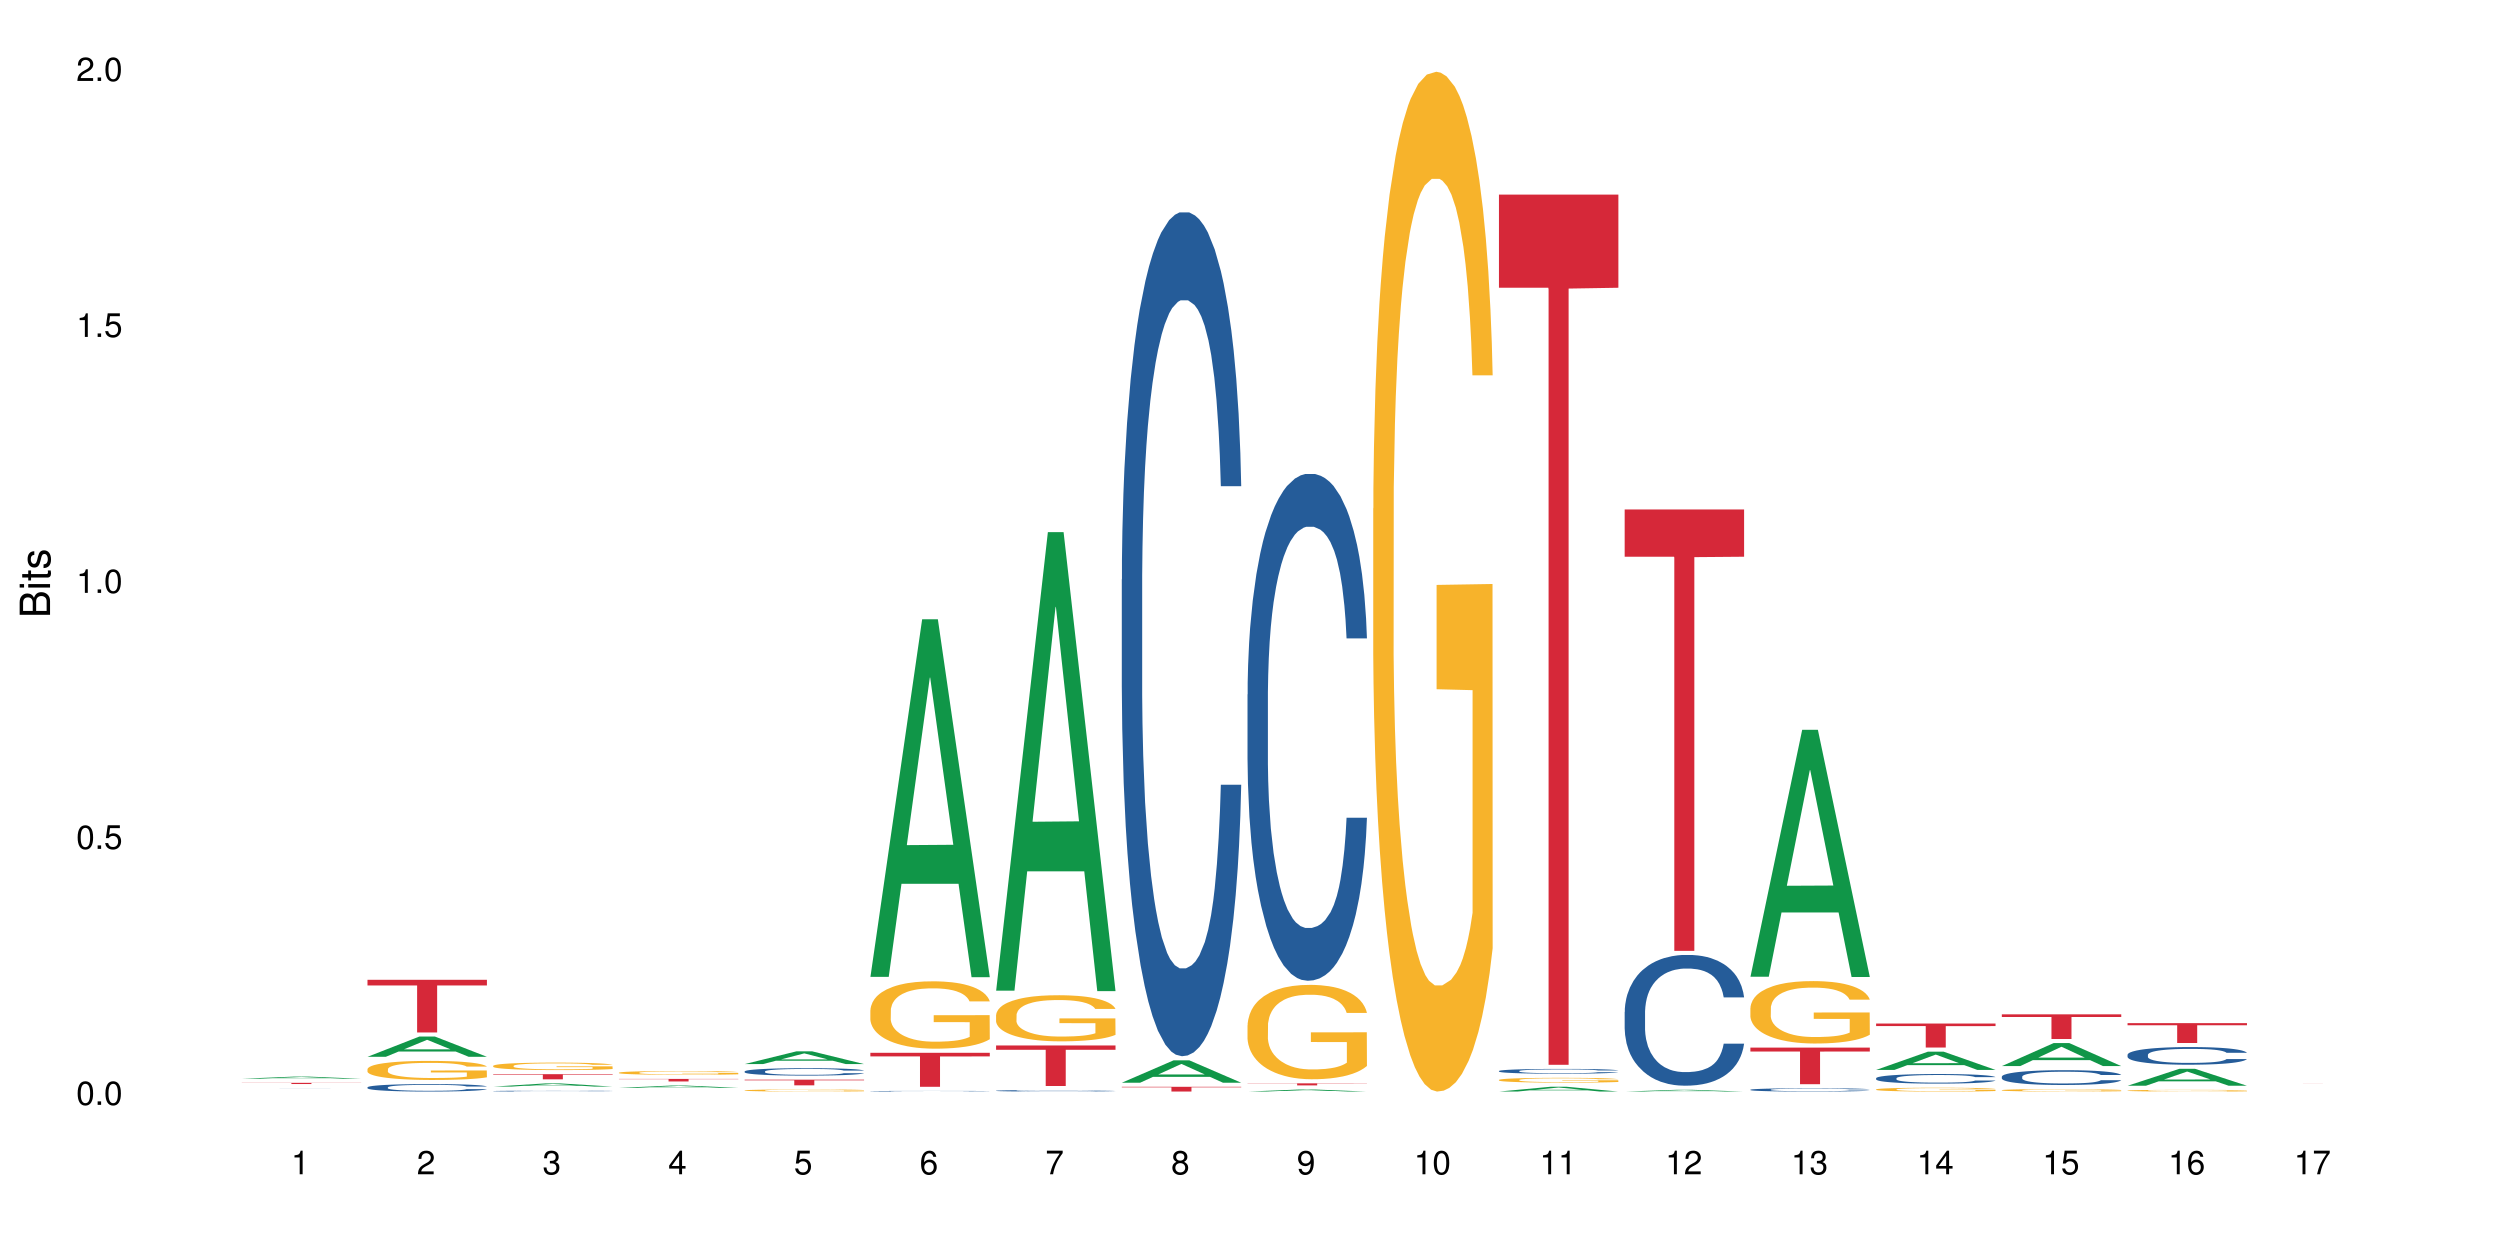<?xml version="1.0" encoding="UTF-8"?>
<svg xmlns="http://www.w3.org/2000/svg" xmlns:xlink="http://www.w3.org/1999/xlink" width="720pt" height="360pt" viewBox="0 0 720 360" version="1.1">
<defs>
<g>
<symbol overflow="visible" id="glyph0-0">
<path style="stroke:none;" d=""/>
</symbol>
<symbol overflow="visible" id="glyph0-1">
<path style="stroke:none;" d="M 2.641 -6.797 C 2 -6.797 1.422 -6.531 1.078 -6.047 C 0.641 -5.453 0.406 -4.547 0.406 -3.297 C 0.406 -1 1.188 0.219 2.641 0.219 C 4.078 0.219 4.859 -1 4.859 -3.234 C 4.859 -4.562 4.656 -5.438 4.203 -6.047 C 3.844 -6.531 3.281 -6.797 2.641 -6.797 Z M 2.641 -6.047 C 3.547 -6.047 4 -5.125 4 -3.312 C 4 -1.375 3.562 -0.484 2.625 -0.484 C 1.734 -0.484 1.281 -1.422 1.281 -3.281 C 1.281 -5.141 1.734 -6.047 2.641 -6.047 Z M 2.641 -6.047 "/>
</symbol>
<symbol overflow="visible" id="glyph0-2">
<path style="stroke:none;" d="M 1.828 -1 L 0.828 -1 L 0.828 0 L 1.828 0 Z M 1.828 -1 "/>
</symbol>
<symbol overflow="visible" id="glyph0-3">
<path style="stroke:none;" d="M 4.562 -6.797 L 1.062 -6.797 L 0.547 -3.094 L 1.328 -3.094 C 1.719 -3.562 2.047 -3.734 2.578 -3.734 C 3.484 -3.734 4.062 -3.109 4.062 -2.094 C 4.062 -1.125 3.484 -0.531 2.578 -0.531 C 1.828 -0.531 1.375 -0.906 1.188 -1.672 L 0.328 -1.672 C 0.453 -1.109 0.547 -0.844 0.75 -0.594 C 1.125 -0.078 1.828 0.219 2.594 0.219 C 3.969 0.219 4.922 -0.781 4.922 -2.219 C 4.922 -3.562 4.031 -4.484 2.719 -4.484 C 2.25 -4.484 1.859 -4.359 1.469 -4.062 L 1.734 -5.969 L 4.562 -5.969 Z M 4.562 -6.797 "/>
</symbol>
<symbol overflow="visible" id="glyph0-4">
<path style="stroke:none;" d="M 2.484 -4.844 L 2.484 0 L 3.328 0 L 3.328 -6.797 L 2.766 -6.797 C 2.469 -5.75 2.281 -5.609 0.984 -5.453 L 0.984 -4.844 Z M 2.484 -4.844 "/>
</symbol>
<symbol overflow="visible" id="glyph0-5">
<path style="stroke:none;" d="M 4.859 -0.828 L 1.281 -0.828 C 1.359 -1.391 1.672 -1.75 2.5 -2.234 L 3.469 -2.75 C 4.406 -3.266 4.906 -3.969 4.906 -4.812 C 4.906 -5.375 4.672 -5.906 4.266 -6.266 C 3.859 -6.625 3.375 -6.797 2.719 -6.797 C 1.859 -6.797 1.219 -6.5 0.844 -5.922 C 0.609 -5.562 0.5 -5.125 0.484 -4.438 L 1.328 -4.438 C 1.359 -4.906 1.406 -5.188 1.531 -5.406 C 1.75 -5.812 2.188 -6.062 2.703 -6.062 C 3.469 -6.062 4.031 -5.516 4.031 -4.781 C 4.031 -4.25 3.719 -3.797 3.125 -3.438 L 2.234 -2.938 C 0.812 -2.141 0.406 -1.5 0.328 0 L 4.859 0 Z M 4.859 -0.828 "/>
</symbol>
<symbol overflow="visible" id="glyph0-6">
<path style="stroke:none;" d="M 2.125 -3.125 L 2.578 -3.125 C 3.516 -3.125 3.984 -2.703 3.984 -1.891 C 3.984 -1.031 3.469 -0.531 2.578 -0.531 C 1.656 -0.531 1.203 -0.984 1.156 -1.969 L 0.312 -1.969 C 0.344 -1.422 0.438 -1.078 0.609 -0.766 C 0.953 -0.109 1.625 0.219 2.547 0.219 C 3.953 0.219 4.859 -0.609 4.859 -1.906 C 4.859 -2.766 4.516 -3.25 3.703 -3.516 C 4.344 -3.766 4.656 -4.25 4.656 -4.938 C 4.656 -6.109 3.875 -6.797 2.578 -6.797 C 1.203 -6.797 0.484 -6.047 0.453 -4.609 L 1.297 -4.609 C 1.312 -5.016 1.344 -5.25 1.453 -5.453 C 1.641 -5.828 2.062 -6.062 2.594 -6.062 C 3.344 -6.062 3.797 -5.625 3.797 -4.906 C 3.797 -4.422 3.609 -4.141 3.25 -3.984 C 3.016 -3.891 2.719 -3.844 2.125 -3.844 Z M 2.125 -3.125 "/>
</symbol>
<symbol overflow="visible" id="glyph0-7">
<path style="stroke:none;" d="M 3.141 -1.625 L 3.141 0 L 3.984 0 L 3.984 -1.625 L 4.984 -1.625 L 4.984 -2.391 L 3.984 -2.391 L 3.984 -6.797 L 3.359 -6.797 L 0.266 -2.516 L 0.266 -1.625 Z M 3.141 -2.391 L 1 -2.391 L 3.141 -5.359 Z M 3.141 -2.391 "/>
</symbol>
<symbol overflow="visible" id="glyph0-8">
<path style="stroke:none;" d="M 4.781 -5.031 C 4.609 -6.141 3.891 -6.797 2.844 -6.797 C 2.094 -6.797 1.422 -6.438 1.031 -5.828 C 0.609 -5.172 0.406 -4.344 0.406 -3.094 C 0.406 -1.953 0.578 -1.234 0.984 -0.625 C 1.359 -0.078 1.953 0.219 2.703 0.219 C 3.984 0.219 4.922 -0.734 4.922 -2.078 C 4.922 -3.344 4.062 -4.234 2.844 -4.234 C 2.172 -4.234 1.641 -3.969 1.281 -3.469 C 1.281 -5.125 1.828 -6.047 2.797 -6.047 C 3.391 -6.047 3.797 -5.672 3.938 -5.031 Z M 2.734 -3.484 C 3.547 -3.484 4.062 -2.922 4.062 -2 C 4.062 -1.156 3.484 -0.531 2.703 -0.531 C 1.922 -0.531 1.328 -1.188 1.328 -2.047 C 1.328 -2.891 1.906 -3.484 2.734 -3.484 Z M 2.734 -3.484 "/>
</symbol>
<symbol overflow="visible" id="glyph0-9">
<path style="stroke:none;" d="M 4.984 -6.797 L 0.438 -6.797 L 0.438 -5.969 L 4.109 -5.969 C 2.5 -3.656 1.828 -2.234 1.328 0 L 2.219 0 C 2.594 -2.172 3.453 -4.047 4.984 -6.094 Z M 4.984 -6.797 "/>
</symbol>
<symbol overflow="visible" id="glyph0-10">
<path style="stroke:none;" d="M 3.75 -3.578 C 4.453 -4 4.688 -4.344 4.688 -4.984 C 4.688 -6.047 3.844 -6.797 2.641 -6.797 C 1.438 -6.797 0.594 -6.047 0.594 -4.984 C 0.594 -4.359 0.828 -4.016 1.516 -3.578 C 0.734 -3.203 0.359 -2.641 0.359 -1.891 C 0.359 -0.641 1.297 0.219 2.641 0.219 C 3.984 0.219 4.922 -0.641 4.922 -1.875 C 4.922 -2.641 4.531 -3.203 3.75 -3.578 Z M 2.641 -6.047 C 3.359 -6.047 3.812 -5.625 3.812 -4.969 C 3.812 -4.344 3.344 -3.922 2.641 -3.922 C 1.922 -3.922 1.453 -4.344 1.453 -4.984 C 1.453 -5.625 1.922 -6.047 2.641 -6.047 Z M 2.641 -3.203 C 3.484 -3.203 4.062 -2.672 4.062 -1.875 C 4.062 -1.062 3.484 -0.531 2.625 -0.531 C 1.797 -0.531 1.219 -1.078 1.219 -1.875 C 1.219 -2.672 1.797 -3.203 2.641 -3.203 Z M 2.641 -3.203 "/>
</symbol>
<symbol overflow="visible" id="glyph0-11">
<path style="stroke:none;" d="M 0.516 -1.547 C 0.672 -0.438 1.406 0.219 2.438 0.219 C 3.188 0.219 3.859 -0.141 4.266 -0.75 C 4.688 -1.406 4.891 -2.25 4.891 -3.484 C 4.891 -4.625 4.703 -5.359 4.312 -5.953 C 3.938 -6.5 3.344 -6.797 2.594 -6.797 C 1.297 -6.797 0.359 -5.844 0.359 -4.516 C 0.359 -3.25 1.234 -2.344 2.453 -2.344 C 3.094 -2.344 3.562 -2.578 4.016 -3.109 C 4 -1.453 3.469 -0.531 2.5 -0.531 C 1.906 -0.531 1.484 -0.906 1.359 -1.547 Z M 2.578 -6.062 C 3.375 -6.062 3.969 -5.406 3.969 -4.531 C 3.969 -3.688 3.375 -3.094 2.547 -3.094 C 1.734 -3.094 1.234 -3.672 1.234 -4.578 C 1.234 -5.438 1.797 -6.062 2.578 -6.062 Z M 2.578 -6.062 "/>
</symbol>
<symbol overflow="visible" id="glyph1-0">
<path style="stroke:none;" d=""/>
</symbol>
<symbol overflow="visible" id="glyph1-1">
<path style="stroke:none;" d="M 0 -0.953 L 0 -4.891 C 0 -5.719 -0.234 -6.344 -0.734 -6.797 C -1.188 -7.234 -1.812 -7.469 -2.5 -7.469 C -3.547 -7.469 -4.188 -7 -4.625 -5.875 C -4.984 -6.672 -5.641 -7.094 -6.531 -7.094 C -7.156 -7.094 -7.734 -6.859 -8.141 -6.391 C -8.562 -5.938 -8.75 -5.344 -8.75 -4.5 L -8.75 -0.953 Z M -4.984 -2.062 L -7.766 -2.062 L -7.766 -4.219 C -7.766 -4.844 -7.688 -5.203 -7.453 -5.5 C -7.219 -5.812 -6.859 -5.969 -6.375 -5.969 C -5.906 -5.969 -5.531 -5.812 -5.297 -5.5 C -5.062 -5.203 -4.984 -4.844 -4.984 -4.219 Z M -0.984 -2.062 L -4 -2.062 L -4 -4.781 C -4 -5.328 -3.859 -5.688 -3.578 -5.953 C -3.297 -6.219 -2.922 -6.359 -2.484 -6.359 C -2.062 -6.359 -1.688 -6.219 -1.406 -5.953 C -1.109 -5.688 -0.984 -5.328 -0.984 -4.781 Z M -0.984 -2.062 "/>
</symbol>
<symbol overflow="visible" id="glyph1-2">
<path style="stroke:none;" d="M -6.281 -1.797 L -6.281 -0.797 L 0 -0.797 L 0 -1.797 Z M -8.75 -1.797 L -8.75 -0.797 L -7.484 -0.797 L -7.484 -1.797 Z M -8.75 -1.797 "/>
</symbol>
<symbol overflow="visible" id="glyph1-3">
<path style="stroke:none;" d="M -6.281 -3.047 L -6.281 -2.016 L -8.016 -2.016 L -8.016 -1.016 L -6.281 -1.016 L -6.281 -0.172 L -5.469 -0.172 L -5.469 -1.016 L -0.719 -1.016 C -0.078 -1.016 0.281 -1.453 0.281 -2.234 C 0.281 -2.469 0.25 -2.719 0.188 -3.047 L -0.641 -3.047 C -0.609 -2.922 -0.594 -2.766 -0.594 -2.562 C -0.594 -2.141 -0.719 -2.016 -1.156 -2.016 L -5.469 -2.016 L -5.469 -3.047 Z M -6.281 -3.047 "/>
</symbol>
<symbol overflow="visible" id="glyph1-4">
<path style="stroke:none;" d="M -4.531 -5.25 C -5.766 -5.25 -6.469 -4.422 -6.469 -2.969 C -6.469 -1.516 -5.719 -0.562 -4.547 -0.562 C -3.562 -0.562 -3.094 -1.062 -2.734 -2.562 L -2.516 -3.484 C -2.344 -4.188 -2.094 -4.469 -1.625 -4.469 C -1.047 -4.469 -0.641 -3.875 -0.641 -3 C -0.641 -2.453 -0.797 -2 -1.062 -1.75 C -1.25 -1.594 -1.422 -1.531 -1.875 -1.469 L -1.875 -0.406 C -0.422 -0.453 0.281 -1.266 0.281 -2.922 C 0.281 -4.5 -0.5 -5.516 -1.719 -5.516 C -2.656 -5.516 -3.172 -4.984 -3.469 -3.734 L -3.703 -2.766 C -3.891 -1.953 -4.156 -1.609 -4.594 -1.609 C -5.172 -1.609 -5.547 -2.125 -5.547 -2.938 C -5.547 -3.75 -5.203 -4.172 -4.531 -4.203 Z M -4.531 -5.25 "/>
</symbol>
</g>
</defs>
<g id="surface49113">
<rect x="0" y="0" width="720" height="360" style="fill:rgb(100%,100%,100%);fill-opacity:1;stroke:none;"/>
<path style=" stroke:none;fill-rule:nonzero;fill:rgb(6.275%,58.824%,28.235%);fill-opacity:1;" d="M 69.629 310.676 L 69.668 310.676 L 84.551 310.066 L 89.07 310.066 L 104.027 310.676 L 98.77 310.676 L 95.023 310.516 L 78.598 310.516 L 74.922 310.676 L 69.629 310.676 L 80.176 310.453 L 93.516 310.449 L 86.863 310.164 L 86.719 310.164 L 80.141 310.449 L 80.176 310.453 Z M 69.629 310.676 "/>
<path style=" stroke:none;fill-rule:nonzero;fill:rgb(14.51%,36.078%,60%);fill-opacity:1;" d="M 69.629 313.383 L 71.141 313.383 L 72.188 313.379 L 102.602 313.379 L 103.27 313.383 L 104.027 313.383 L 96.895 313.383 L 96.266 313.379 L 78.48 313.379 L 77.852 313.383 L 75.5 313.383 L 75.5 313.387 L 76.34 313.387 L 77.137 313.391 L 97.523 313.391 L 97.902 313.387 L 104.027 313.387 L 103.773 313.387 L 103.398 313.391 L 95.387 313.391 L 94.379 313.395 L 82.172 313.395 L 80.031 313.391 L 70.762 313.391 L 70.176 313.387 L 69.629 313.387 Z M 69.629 313.383 "/>
<path style=" stroke:none;fill-rule:nonzero;fill:rgb(83.922%,15.686%,22.353%);fill-opacity:1;" d="M 69.629 311.855 L 104.027 311.855 L 104.027 311.895 L 89.691 311.895 L 89.691 312.199 L 83.922 312.199 L 83.922 311.895 L 69.629 311.895 Z M 69.629 311.855 "/>
<path style=" stroke:none;fill-rule:nonzero;fill:rgb(6.275%,58.824%,28.235%);fill-opacity:1;" d="M 105.836 304.355 L 105.871 304.348 L 120.758 298.531 L 125.277 298.531 L 140.234 304.359 L 134.977 304.359 L 131.23 302.84 L 114.805 302.84 L 111.129 304.355 L 105.836 304.355 L 116.383 302.211 L 129.723 302.203 L 123.07 299.484 L 122.996 299.48 L 122.926 299.496 L 116.348 302.203 L 116.383 302.211 Z M 105.836 304.355 "/>
<path style=" stroke:none;fill-rule:nonzero;fill:rgb(14.51%,36.078%,60%);fill-opacity:1;" d="M 105.836 313.152 L 105.879 313.148 L 105.879 313.102 L 106.004 313.027 L 106.297 312.934 L 106.59 312.867 L 107.348 312.75 L 108.395 312.641 L 109.484 312.551 L 110.281 312.5 L 110.996 312.461 L 112.633 312.391 L 113.68 312.352 L 114.812 312.316 L 116.195 312.285 L 117.203 312.266 L 119.469 312.234 L 121.148 312.219 L 122.449 312.215 L 125.258 312.215 L 126.938 312.223 L 128.152 312.23 L 129.496 312.246 L 130.629 312.266 L 132.598 312.309 L 134.359 312.363 L 135.156 312.395 L 136.414 312.457 L 137.379 312.516 L 138.051 312.566 L 138.809 312.641 L 139.477 312.727 L 139.98 312.828 L 140.234 312.914 L 134.359 312.914 L 134.066 312.836 L 133.73 312.773 L 133.102 312.691 L 132.473 312.637 L 131.59 312.578 L 130.793 312.539 L 129.703 312.504 L 128.738 312.48 L 127.734 312.461 L 126.77 312.449 L 124.922 312.438 L 122.781 312.438 L 121.984 312.441 L 120.352 312.457 L 119.469 312.473 L 118.211 312.5 L 117.328 312.523 L 116.281 312.562 L 115.566 312.598 L 114.688 312.648 L 114.059 312.695 L 113.344 312.758 L 112.926 312.809 L 112.547 312.863 L 112.211 312.93 L 111.961 313 L 111.793 313.07 L 111.707 313.141 L 111.707 313.449 L 111.793 313.52 L 112.004 313.602 L 112.547 313.723 L 113.344 313.828 L 114.27 313.91 L 115.148 313.969 L 115.652 313.996 L 116.324 314.027 L 117.371 314.066 L 118.883 314.105 L 119.762 314.121 L 121.105 314.137 L 122.488 314.145 L 124.336 314.145 L 125.973 314.137 L 127.062 314.129 L 128.195 314.113 L 129.746 314.078 L 130.711 314.047 L 131.551 314.012 L 132.18 313.973 L 132.598 313.941 L 133.227 313.879 L 133.73 313.812 L 134.109 313.742 L 134.359 313.676 L 140.234 313.676 L 139.98 313.754 L 139.605 313.832 L 139.227 313.891 L 138.641 313.957 L 137.969 314.02 L 137.004 314.09 L 136.207 314.133 L 135.156 314.184 L 134.191 314.223 L 133.145 314.254 L 131.59 314.293 L 130.586 314.312 L 129.496 314.332 L 128.195 314.348 L 126.559 314.359 L 124.797 314.367 L 123.16 314.371 L 121.398 314.367 L 120.098 314.359 L 118.379 314.34 L 116.238 314.305 L 114.688 314.27 L 113.469 314.23 L 112.422 314.191 L 111.246 314.137 L 109.738 314.051 L 108.816 313.984 L 108.184 313.93 L 107.473 313.852 L 106.969 313.781 L 106.383 313.672 L 105.961 313.531 L 105.836 313.426 Z M 105.836 313.152 "/>
<path style=" stroke:none;fill-rule:nonzero;fill:rgb(96.863%,70.196%,16.863%);fill-opacity:1;" d="M 105.836 307.895 L 105.879 307.887 L 105.879 307.789 L 106.047 307.562 L 106.465 307.25 L 107.012 306.996 L 107.598 306.793 L 107.977 306.688 L 108.605 306.539 L 109.148 306.426 L 110.535 306.203 L 112.297 305.992 L 113.262 305.902 L 114.352 305.816 L 115.902 305.719 L 116.617 305.684 L 118.797 305.605 L 121.273 305.555 L 124 305.539 L 125.258 305.543 L 126.977 305.566 L 129.328 305.621 L 130.668 305.672 L 131.719 305.719 L 132.809 305.785 L 134.152 305.887 L 135.41 306.008 L 136.414 306.125 L 137.422 306.277 L 138.262 306.438 L 138.973 306.613 L 139.605 306.824 L 139.98 307 L 140.234 307.176 L 134.402 307.176 L 134.066 307 L 133.688 306.863 L 133.059 306.699 L 132.43 306.578 L 131.801 306.484 L 130.629 306.352 L 129.621 306.273 L 128.363 306.203 L 127.145 306.156 L 125.762 306.125 L 124.922 306.117 L 122.699 306.117 L 120.688 306.152 L 119.512 306.191 L 118.672 306.23 L 117.496 306.309 L 116.785 306.367 L 116.363 306.406 L 115.105 306.562 L 114.27 306.703 L 113.805 306.801 L 113.219 306.949 L 112.801 307.086 L 112.34 307.285 L 112.086 307.438 L 111.75 307.777 L 111.707 308.68 L 111.836 308.871 L 112.086 309.078 L 112.422 309.258 L 112.926 309.449 L 113.43 309.594 L 114.309 309.789 L 115.066 309.918 L 115.652 310.004 L 116.785 310.141 L 117.246 310.188 L 118.336 310.277 L 119.469 310.348 L 120.852 310.406 L 121.902 310.438 L 123.578 310.461 L 125.719 310.461 L 128.234 310.434 L 129.828 310.391 L 130.922 310.352 L 131.633 310.316 L 132.516 310.262 L 133.145 310.211 L 133.73 310.156 L 134.445 310.07 L 134.445 308.871 L 124.082 308.867 L 124.082 308.305 L 140.191 308.301 L 140.234 310.262 L 139.352 310.398 L 138.262 310.527 L 137.211 310.629 L 136.121 310.711 L 134.57 310.809 L 133.312 310.867 L 131.383 310.938 L 129.621 310.984 L 127.773 311.016 L 126.137 311.027 L 124.211 311.035 L 122.488 311.023 L 120.645 310.992 L 119.176 310.953 L 117.832 310.902 L 116.492 310.84 L 114.812 310.734 L 113.723 310.648 L 112.59 310.543 L 111.457 310.418 L 110.449 310.281 L 109.781 310.176 L 109.109 310.055 L 108.395 309.906 L 107.723 309.734 L 107.219 309.578 L 106.758 309.402 L 106.422 309.238 L 106.09 309.012 L 105.922 308.832 L 105.836 308.676 Z M 105.836 307.895 "/>
<path style=" stroke:none;fill-rule:nonzero;fill:rgb(83.922%,15.686%,22.353%);fill-opacity:1;" d="M 105.836 282.18 L 140.234 282.18 L 140.234 283.805 L 125.898 283.82 L 125.898 297.352 L 120.129 297.352 L 120.129 283.832 L 120.047 283.805 L 105.836 283.805 Z M 105.836 282.18 "/>
<path style=" stroke:none;fill-rule:nonzero;fill:rgb(6.275%,58.824%,28.235%);fill-opacity:1;" d="M 142.043 312.941 L 142.078 312.941 L 156.965 312.027 L 161.484 312.027 L 176.441 312.941 L 171.184 312.941 L 167.438 312.703 L 151.012 312.703 L 147.336 312.941 L 142.043 312.941 L 152.59 312.605 L 165.93 312.605 L 159.277 312.176 L 159.203 312.176 L 159.133 312.18 L 152.555 312.605 L 152.59 312.605 Z M 142.043 312.941 "/>
<path style=" stroke:none;fill-rule:nonzero;fill:rgb(14.51%,36.078%,60%);fill-opacity:1;" d="M 142.043 314.23 L 142.086 314.23 L 142.086 314.227 L 142.211 314.215 L 142.797 314.199 L 143.555 314.184 L 144.602 314.172 L 145.691 314.16 L 146.488 314.156 L 147.203 314.152 L 148.84 314.141 L 149.887 314.137 L 151.02 314.133 L 152.402 314.129 L 153.41 314.129 L 155.676 314.125 L 157.355 314.121 L 161.465 314.121 L 163.145 314.125 L 165.703 314.125 L 166.832 314.129 L 168.805 314.133 L 170.566 314.141 L 171.363 314.145 L 172.621 314.148 L 173.586 314.156 L 174.258 314.164 L 175.012 314.172 L 175.684 314.18 L 176.188 314.191 L 176.441 314.203 L 170.566 314.203 L 170.273 314.195 L 169.938 314.188 L 169.309 314.176 L 168.68 314.172 L 167.797 314.164 L 167 314.16 L 165.91 314.156 L 164.945 314.152 L 163.941 314.152 L 162.977 314.148 L 158.191 314.148 L 156.559 314.152 L 155.676 314.152 L 154.418 314.156 L 153.535 314.16 L 152.488 314.164 L 151.773 314.168 L 150.895 314.172 L 150.266 314.176 L 149.551 314.184 L 149.133 314.191 L 148.754 314.195 L 148.418 314.203 L 148.168 314.211 L 148 314.223 L 147.914 314.23 L 147.914 314.266 L 148 314.273 L 148.211 314.281 L 148.754 314.297 L 149.551 314.309 L 150.473 314.316 L 151.355 314.324 L 151.859 314.328 L 152.531 314.332 L 153.578 314.336 L 155.09 314.34 L 155.969 314.344 L 163.27 314.344 L 164.402 314.34 L 165.953 314.336 L 166.918 314.332 L 167.758 314.328 L 168.387 314.324 L 168.805 314.32 L 169.434 314.312 L 169.938 314.305 L 170.316 314.297 L 170.566 314.289 L 176.441 314.289 L 176.188 314.301 L 175.812 314.309 L 175.434 314.316 L 174.848 314.324 L 174.176 314.332 L 173.211 314.34 L 172.414 314.344 L 171.363 314.348 L 170.398 314.352 L 169.352 314.355 L 167.797 314.363 L 166.793 314.363 L 165.703 314.367 L 164.402 314.367 L 162.766 314.371 L 156.305 314.371 L 154.586 314.367 L 152.445 314.363 L 150.895 314.359 L 149.676 314.355 L 148.629 314.352 L 147.453 314.344 L 145.945 314.332 L 145.02 314.324 L 144.391 314.32 L 143.68 314.312 L 143.176 314.305 L 142.59 314.289 L 142.168 314.273 L 142.043 314.262 Z M 142.043 314.23 "/>
<path style=" stroke:none;fill-rule:nonzero;fill:rgb(96.863%,70.196%,16.863%);fill-opacity:1;" d="M 142.043 306.953 L 142.086 306.949 L 142.086 306.91 L 142.254 306.824 L 142.672 306.703 L 143.219 306.602 L 143.805 306.523 L 144.184 306.48 L 144.812 306.422 L 145.355 306.379 L 146.742 306.289 L 148.504 306.207 L 149.469 306.172 L 150.559 306.141 L 152.109 306.102 L 152.824 306.09 L 155.004 306.059 L 157.48 306.035 L 160.207 306.031 L 161.465 306.031 L 163.184 306.039 L 165.535 306.062 L 166.875 306.082 L 167.926 306.102 L 169.016 306.129 L 170.359 306.168 L 171.617 306.215 L 172.621 306.262 L 173.629 306.32 L 174.469 306.383 L 175.18 306.453 L 175.812 306.535 L 176.188 306.602 L 176.441 306.672 L 170.609 306.672 L 170.273 306.602 L 169.895 306.551 L 169.266 306.484 L 168.637 306.438 L 168.008 306.402 L 166.832 306.348 L 165.828 306.316 L 164.57 306.289 L 163.352 306.273 L 161.969 306.262 L 161.129 306.258 L 158.906 306.258 L 156.891 306.27 L 155.719 306.285 L 154.879 306.301 L 153.703 306.332 L 152.992 306.355 L 152.57 306.371 L 151.312 306.434 L 150.473 306.488 L 150.012 306.523 L 149.426 306.582 L 149.008 306.637 L 148.547 306.715 L 148.293 306.773 L 147.957 306.906 L 147.914 307.262 L 148.043 307.336 L 148.293 307.418 L 148.629 307.488 L 149.133 307.562 L 149.637 307.621 L 150.516 307.695 L 151.273 307.746 L 151.859 307.781 L 152.992 307.832 L 153.453 307.852 L 154.543 307.887 L 155.676 307.914 L 157.059 307.938 L 158.109 307.949 L 159.785 307.961 L 161.926 307.961 L 164.441 307.949 L 166.035 307.934 L 167.129 307.914 L 167.84 307.902 L 168.723 307.879 L 169.352 307.859 L 169.938 307.84 L 170.652 307.805 L 170.652 307.336 L 160.289 307.336 L 160.289 307.113 L 176.398 307.113 L 176.441 307.879 L 175.559 307.934 L 174.469 307.984 L 173.418 308.023 L 172.328 308.059 L 170.777 308.094 L 169.52 308.117 L 167.59 308.145 L 165.828 308.164 L 163.98 308.176 L 162.344 308.18 L 160.418 308.184 L 158.695 308.18 L 156.852 308.168 L 155.383 308.152 L 154.039 308.133 L 152.699 308.105 L 151.02 308.066 L 149.93 308.031 L 148.797 307.992 L 147.664 307.941 L 146.656 307.887 L 145.984 307.848 L 145.316 307.801 L 144.602 307.742 L 143.93 307.676 L 143.426 307.613 L 142.965 307.543 L 142.629 307.48 L 142.293 307.391 L 142.129 307.32 L 142.043 307.258 Z M 142.043 306.953 "/>
<path style=" stroke:none;fill-rule:nonzero;fill:rgb(83.922%,15.686%,22.353%);fill-opacity:1;" d="M 142.043 309.363 L 176.441 309.363 L 176.441 309.523 L 162.105 309.523 L 162.105 310.848 L 156.336 310.848 L 156.336 309.523 L 142.043 309.523 Z M 142.043 309.363 "/>
<path style=" stroke:none;fill-rule:nonzero;fill:rgb(6.275%,58.824%,28.235%);fill-opacity:1;" d="M 178.25 313.305 L 178.285 313.305 L 193.172 312.641 L 197.691 312.641 L 212.648 313.305 L 207.391 313.305 L 203.645 313.133 L 187.219 313.133 L 183.543 313.305 L 178.25 313.305 L 188.797 313.062 L 202.137 313.062 L 195.484 312.75 L 195.34 312.75 L 188.762 313.062 L 188.797 313.062 Z M 178.25 313.305 "/>
<path style=" stroke:none;fill-rule:nonzero;fill:rgb(96.863%,70.196%,16.863%);fill-opacity:1;" d="M 178.25 308.922 L 178.293 308.922 L 178.293 308.902 L 178.461 308.859 L 178.879 308.797 L 179.426 308.746 L 180.012 308.707 L 180.391 308.684 L 181.02 308.656 L 181.562 308.633 L 182.949 308.59 L 184.711 308.547 L 185.676 308.527 L 186.766 308.512 L 188.316 308.492 L 189.031 308.484 L 191.211 308.469 L 193.688 308.461 L 196.414 308.457 L 197.672 308.457 L 199.391 308.461 L 201.742 308.473 L 203.082 308.48 L 204.133 308.492 L 205.223 308.504 L 206.562 308.523 L 207.824 308.551 L 208.828 308.574 L 209.836 308.602 L 210.676 308.633 L 211.387 308.668 L 212.016 308.711 L 212.395 308.746 L 212.648 308.781 L 206.816 308.781 L 206.48 308.746 L 206.102 308.719 L 205.473 308.688 L 204.844 308.664 L 204.215 308.645 L 203.039 308.617 L 202.035 308.602 L 200.777 308.59 L 199.559 308.578 L 198.176 308.574 L 197.336 308.57 L 195.113 308.57 L 193.098 308.578 L 191.926 308.586 L 191.086 308.594 L 189.91 308.609 L 189.199 308.621 L 188.777 308.629 L 187.52 308.66 L 186.68 308.688 L 186.219 308.707 L 185.633 308.734 L 185.215 308.762 L 184.754 308.805 L 184.5 308.832 L 184.164 308.902 L 184.121 309.078 L 184.25 309.117 L 184.5 309.16 L 184.836 309.195 L 185.34 309.23 L 185.844 309.262 L 186.723 309.301 L 187.48 309.324 L 188.066 309.344 L 189.199 309.371 L 189.66 309.379 L 190.75 309.398 L 191.883 309.41 L 193.266 309.422 L 194.316 309.43 L 195.992 309.434 L 198.133 309.434 L 200.648 309.426 L 202.242 309.418 L 203.336 309.41 L 204.047 309.406 L 204.93 309.395 L 205.559 309.383 L 206.145 309.371 L 206.859 309.355 L 206.859 309.117 L 196.496 309.117 L 196.496 309.004 L 212.605 309.004 L 212.648 309.395 L 211.766 309.422 L 210.676 309.445 L 209.625 309.465 L 208.535 309.484 L 206.984 309.504 L 205.727 309.516 L 203.797 309.527 L 202.035 309.535 L 200.188 309.543 L 198.551 309.547 L 194.902 309.547 L 193.059 309.539 L 191.59 309.531 L 190.246 309.52 L 188.906 309.508 L 187.227 309.488 L 186.137 309.469 L 185.004 309.449 L 183.871 309.426 L 182.863 309.398 L 182.191 309.375 L 181.523 309.352 L 180.809 309.324 L 180.137 309.289 L 179.633 309.258 L 179.172 309.223 L 178.836 309.191 L 178.5 309.145 L 178.336 309.109 L 178.25 309.078 Z M 178.25 308.922 "/>
<path style=" stroke:none;fill-rule:nonzero;fill:rgb(83.922%,15.686%,22.353%);fill-opacity:1;" d="M 178.25 310.727 L 212.648 310.727 L 212.648 310.805 L 198.312 310.805 L 198.312 311.461 L 192.543 311.461 L 192.543 310.805 L 178.25 310.805 Z M 178.25 310.727 "/>
<path style=" stroke:none;fill-rule:nonzero;fill:rgb(6.275%,58.824%,28.235%);fill-opacity:1;" d="M 214.457 306.453 L 214.492 306.449 L 229.379 302.785 L 233.898 302.785 L 248.855 306.457 L 243.598 306.457 L 239.852 305.5 L 223.422 305.5 L 219.75 306.453 L 214.457 306.453 L 225.004 305.102 L 238.344 305.098 L 231.691 303.387 L 231.617 303.383 L 231.547 303.391 L 224.969 305.098 L 225.004 305.102 Z M 214.457 306.453 "/>
<path style=" stroke:none;fill-rule:nonzero;fill:rgb(14.51%,36.078%,60%);fill-opacity:1;" d="M 214.457 308.566 L 214.5 308.566 L 214.5 308.52 L 214.625 308.445 L 214.918 308.352 L 215.211 308.285 L 215.969 308.168 L 217.016 308.059 L 218.105 307.973 L 218.902 307.922 L 219.617 307.883 L 221.254 307.809 L 222.301 307.773 L 223.434 307.738 L 224.816 307.707 L 225.824 307.688 L 228.09 307.656 L 229.77 307.641 L 231.066 307.637 L 233.879 307.637 L 235.555 307.645 L 236.773 307.652 L 238.117 307.668 L 239.246 307.688 L 241.219 307.73 L 242.98 307.785 L 243.777 307.816 L 245.035 307.875 L 246 307.934 L 246.672 307.984 L 247.426 308.059 L 248.098 308.145 L 248.602 308.246 L 248.855 308.332 L 242.98 308.332 L 242.688 308.25 L 242.352 308.191 L 241.723 308.109 L 241.094 308.055 L 240.211 307.996 L 239.414 307.961 L 238.324 307.922 L 237.359 307.898 L 236.352 307.883 L 235.391 307.871 L 233.543 307.859 L 231.402 307.859 L 230.605 307.863 L 228.973 307.879 L 228.09 307.891 L 226.832 307.918 L 225.949 307.945 L 224.902 307.984 L 224.188 308.016 L 223.309 308.066 L 222.68 308.113 L 221.965 308.176 L 221.547 308.227 L 221.168 308.281 L 220.832 308.348 L 220.582 308.414 L 220.414 308.488 L 220.328 308.559 L 220.328 308.859 L 220.414 308.93 L 220.625 309.012 L 221.168 309.133 L 221.965 309.234 L 222.887 309.316 L 223.77 309.375 L 224.273 309.402 L 224.945 309.434 L 225.992 309.473 L 227.504 309.512 L 228.383 309.527 L 229.727 309.543 L 231.109 309.551 L 232.957 309.551 L 234.59 309.543 L 235.684 309.535 L 236.816 309.52 L 238.367 309.484 L 239.332 309.453 L 240.172 309.418 L 240.801 309.379 L 241.219 309.348 L 241.848 309.289 L 242.352 309.223 L 242.73 309.152 L 242.98 309.086 L 248.855 309.086 L 248.602 309.164 L 248.223 309.242 L 247.848 309.297 L 247.258 309.367 L 246.59 309.426 L 245.625 309.496 L 244.828 309.539 L 243.777 309.59 L 242.812 309.625 L 241.766 309.66 L 240.211 309.699 L 239.207 309.719 L 238.117 309.734 L 236.816 309.75 L 235.18 309.766 L 233.418 309.773 L 231.781 309.773 L 230.02 309.77 L 228.719 309.762 L 227 309.746 L 224.859 309.711 L 223.309 309.672 L 222.09 309.637 L 221.043 309.598 L 219.867 309.543 L 218.359 309.457 L 217.434 309.391 L 216.805 309.336 L 216.094 309.262 L 215.59 309.191 L 215.004 309.082 L 214.582 308.945 L 214.457 308.836 Z M 214.457 308.566 "/>
<path style=" stroke:none;fill-rule:nonzero;fill:rgb(96.863%,70.196%,16.863%);fill-opacity:1;" d="M 214.457 314.023 L 214.5 314.023 L 214.5 314.012 L 214.668 313.988 L 215.086 313.953 L 215.633 313.926 L 216.219 313.902 L 216.598 313.891 L 217.227 313.875 L 217.77 313.859 L 219.156 313.836 L 220.918 313.812 L 221.883 313.805 L 222.973 313.793 L 224.523 313.781 L 225.238 313.777 L 227.418 313.77 L 229.895 313.766 L 232.621 313.762 L 233.879 313.762 L 235.598 313.766 L 237.949 313.773 L 239.289 313.777 L 240.34 313.781 L 241.43 313.789 L 242.77 313.801 L 244.031 313.816 L 245.035 313.828 L 246.043 313.844 L 246.883 313.863 L 247.594 313.883 L 248.223 313.906 L 248.602 313.926 L 248.855 313.945 L 243.023 313.945 L 242.688 313.926 L 242.309 313.91 L 241.68 313.891 L 240.422 313.867 L 239.246 313.852 L 238.242 313.844 L 236.984 313.836 L 235.766 313.832 L 234.383 313.828 L 231.32 313.828 L 229.305 313.832 L 228.133 313.836 L 227.293 313.84 L 226.117 313.848 L 225.406 313.855 L 224.984 313.859 L 223.727 313.875 L 222.887 313.891 L 222.426 313.902 L 221.84 313.918 L 221.422 313.934 L 220.957 313.957 L 220.707 313.973 L 220.371 314.012 L 220.328 314.109 L 220.457 314.133 L 220.707 314.152 L 221.043 314.176 L 221.547 314.195 L 222.051 314.211 L 222.93 314.234 L 223.684 314.246 L 224.273 314.258 L 225.406 314.273 L 225.867 314.277 L 226.957 314.285 L 228.09 314.293 L 229.473 314.301 L 230.523 314.305 L 232.199 314.309 L 234.34 314.309 L 236.855 314.305 L 238.449 314.301 L 239.543 314.297 L 240.254 314.293 L 241.137 314.285 L 241.766 314.281 L 242.352 314.273 L 243.066 314.266 L 243.066 314.133 L 232.703 314.133 L 232.703 314.07 L 248.812 314.066 L 248.855 314.285 L 247.973 314.301 L 246.883 314.316 L 245.832 314.324 L 244.742 314.336 L 243.191 314.344 L 241.934 314.352 L 240.004 314.359 L 238.242 314.363 L 236.395 314.367 L 234.758 314.371 L 231.109 314.371 L 229.266 314.367 L 227.797 314.363 L 226.453 314.355 L 225.113 314.348 L 223.434 314.336 L 222.344 314.328 L 221.211 314.316 L 220.078 314.301 L 219.07 314.289 L 218.398 314.277 L 217.73 314.262 L 217.016 314.246 L 216.344 314.227 L 215.84 314.211 L 215.379 314.191 L 215.043 314.172 L 214.707 314.148 L 214.539 314.129 L 214.457 314.109 Z M 214.457 314.023 "/>
<path style=" stroke:none;fill-rule:nonzero;fill:rgb(83.922%,15.686%,22.353%);fill-opacity:1;" d="M 214.457 310.953 L 248.855 310.953 L 248.855 311.129 L 234.52 311.129 L 234.52 312.582 L 228.75 312.582 L 228.75 311.133 L 228.668 311.129 L 214.457 311.129 Z M 214.457 310.953 "/>
<path style=" stroke:none;fill-rule:nonzero;fill:rgb(6.275%,58.824%,28.235%);fill-opacity:1;" d="M 250.664 281.344 L 250.699 281.246 L 265.582 178.34 L 270.105 178.34 L 285.062 281.441 L 279.805 281.441 L 276.059 254.527 L 259.629 254.527 L 255.957 281.344 L 250.664 281.344 L 261.211 243.395 L 274.551 243.297 L 267.898 195.184 L 267.824 195.086 L 267.754 195.379 L 261.176 243.297 L 261.211 243.395 Z M 250.664 281.344 "/>
<path style=" stroke:none;fill-rule:nonzero;fill:rgb(14.51%,36.078%,60%);fill-opacity:1;" d="M 250.664 314.262 L 250.707 314.262 L 250.707 314.258 L 250.832 314.25 L 251.125 314.242 L 251.418 314.238 L 252.176 314.227 L 253.223 314.215 L 254.312 314.207 L 255.109 314.203 L 255.824 314.199 L 257.461 314.195 L 258.508 314.191 L 259.641 314.188 L 261.023 314.184 L 262.031 314.184 L 264.297 314.18 L 274.32 314.18 L 275.453 314.184 L 277.426 314.188 L 279.188 314.191 L 279.984 314.195 L 281.242 314.199 L 282.207 314.203 L 282.879 314.211 L 283.633 314.215 L 284.305 314.223 L 284.809 314.234 L 285.062 314.242 L 279.188 314.242 L 278.895 314.234 L 278.559 314.227 L 277.93 314.223 L 277.301 314.215 L 276.418 314.211 L 275.621 314.207 L 274.531 314.203 L 273.566 314.203 L 272.559 314.199 L 264.297 314.199 L 263.039 314.203 L 262.156 314.207 L 261.109 314.211 L 260.395 314.211 L 259.516 314.219 L 258.887 314.223 L 258.172 314.227 L 257.754 314.23 L 257.375 314.234 L 257.039 314.242 L 256.789 314.25 L 256.621 314.254 L 256.535 314.262 L 256.535 314.289 L 256.621 314.293 L 256.832 314.301 L 257.375 314.312 L 258.172 314.32 L 259.094 314.328 L 259.977 314.336 L 260.48 314.336 L 261.152 314.34 L 262.199 314.344 L 263.711 314.348 L 264.59 314.348 L 265.934 314.352 L 270.797 314.352 L 271.891 314.348 L 273.023 314.348 L 274.574 314.344 L 275.539 314.34 L 276.379 314.34 L 277.008 314.336 L 277.426 314.332 L 278.055 314.328 L 278.559 314.32 L 278.938 314.316 L 279.188 314.309 L 285.062 314.309 L 284.809 314.316 L 284.43 314.324 L 284.055 314.328 L 283.465 314.332 L 282.797 314.34 L 281.832 314.344 L 281.035 314.348 L 279.984 314.355 L 279.02 314.355 L 277.973 314.359 L 276.418 314.363 L 275.414 314.367 L 273.023 314.367 L 271.387 314.371 L 264.926 314.371 L 263.207 314.367 L 261.066 314.363 L 259.516 314.363 L 258.297 314.359 L 257.25 314.355 L 256.074 314.352 L 254.566 314.344 L 253.641 314.336 L 253.012 314.332 L 252.301 314.324 L 251.797 314.316 L 251.211 314.309 L 250.789 314.297 L 250.664 314.285 Z M 250.664 314.262 "/>
<path style=" stroke:none;fill-rule:nonzero;fill:rgb(96.863%,70.196%,16.863%);fill-opacity:1;" d="M 250.664 290.93 L 250.707 290.91 L 250.707 290.559 L 250.875 289.762 L 251.293 288.66 L 251.84 287.758 L 252.426 287.051 L 252.805 286.676 L 253.434 286.145 L 253.977 285.754 L 255.363 284.957 L 257.125 284.215 L 258.09 283.895 L 259.18 283.594 L 260.73 283.258 L 261.445 283.133 L 263.625 282.852 L 266.102 282.672 L 268.828 282.621 L 270.086 282.637 L 271.805 282.707 L 274.156 282.902 L 275.496 283.082 L 276.547 283.258 L 277.637 283.488 L 278.977 283.844 L 280.238 284.266 L 281.242 284.691 L 282.25 285.223 L 283.09 285.793 L 283.801 286.41 L 284.43 287.156 L 284.809 287.777 L 285.062 288.395 L 279.23 288.395 L 278.895 287.777 L 278.516 287.297 L 277.887 286.711 L 277.258 286.289 L 276.629 285.949 L 275.453 285.488 L 274.449 285.207 L 273.191 284.957 L 271.973 284.801 L 270.59 284.691 L 269.75 284.656 L 267.527 284.656 L 265.512 284.781 L 264.34 284.922 L 263.5 285.066 L 262.324 285.332 L 261.613 285.543 L 261.191 285.684 L 259.934 286.234 L 259.094 286.73 L 258.633 287.066 L 258.047 287.598 L 257.629 288.078 L 257.164 288.785 L 256.914 289.316 L 256.578 290.523 L 256.535 293.711 L 256.664 294.387 L 256.914 295.109 L 257.25 295.75 L 257.754 296.422 L 258.258 296.938 L 259.137 297.629 L 259.891 298.09 L 260.48 298.391 L 261.613 298.867 L 262.074 299.027 L 263.164 299.348 L 264.297 299.594 L 265.68 299.809 L 266.73 299.914 L 268.406 300 L 270.547 300 L 273.062 299.895 L 274.656 299.754 L 275.75 299.613 L 276.461 299.488 L 277.344 299.293 L 277.973 299.117 L 278.559 298.922 L 279.273 298.621 L 279.273 294.387 L 268.91 294.367 L 268.91 292.383 L 285.02 292.363 L 285.062 299.293 L 284.18 299.77 L 283.09 300.23 L 282.039 300.586 L 280.949 300.887 L 279.398 301.223 L 278.141 301.438 L 276.211 301.684 L 274.449 301.844 L 272.602 301.949 L 270.965 302.004 L 269.035 302.023 L 267.316 301.984 L 265.473 301.879 L 264.004 301.738 L 262.66 301.562 L 261.32 301.332 L 259.641 300.957 L 258.551 300.656 L 257.418 300.285 L 256.285 299.844 L 255.277 299.363 L 254.605 298.992 L 253.938 298.566 L 253.223 298.035 L 252.551 297.434 L 252.047 296.883 L 251.586 296.262 L 251.25 295.68 L 250.914 294.883 L 250.746 294.242 L 250.664 293.695 Z M 250.664 290.93 "/>
<path style=" stroke:none;fill-rule:nonzero;fill:rgb(83.922%,15.686%,22.353%);fill-opacity:1;" d="M 250.664 303.203 L 285.062 303.203 L 285.062 304.25 L 270.727 304.258 L 270.727 313 L 264.957 313 L 264.957 304.27 L 264.875 304.25 L 250.664 304.25 Z M 250.664 303.203 "/>
<path style=" stroke:none;fill-rule:nonzero;fill:rgb(6.275%,58.824%,28.235%);fill-opacity:1;" d="M 286.871 285.32 L 286.906 285.195 L 301.789 153.246 L 306.312 153.246 L 321.27 285.445 L 316.012 285.445 L 312.266 250.938 L 295.836 250.938 L 292.164 285.32 L 286.871 285.32 L 297.418 236.664 L 310.758 236.539 L 304.105 174.848 L 304.031 174.723 L 303.961 175.094 L 297.383 236.539 L 297.418 236.664 Z M 286.871 285.32 "/>
<path style=" stroke:none;fill-rule:nonzero;fill:rgb(14.51%,36.078%,60%);fill-opacity:1;" d="M 286.871 314.129 L 286.914 314.129 L 286.914 314.121 L 287.039 314.105 L 287.332 314.086 L 287.625 314.074 L 288.383 314.051 L 289.43 314.027 L 290.52 314.012 L 291.316 314 L 292.031 313.992 L 293.668 313.977 L 294.715 313.969 L 295.848 313.965 L 297.23 313.957 L 298.238 313.953 L 300.504 313.945 L 302.184 313.945 L 303.48 313.941 L 306.293 313.941 L 307.969 313.945 L 309.188 313.945 L 310.527 313.949 L 311.66 313.953 L 313.633 313.961 L 315.395 313.973 L 316.191 313.98 L 317.449 313.992 L 318.414 314.004 L 319.086 314.012 L 319.84 314.027 L 320.512 314.047 L 321.016 314.066 L 321.27 314.082 L 315.395 314.082 L 315.102 314.066 L 314.766 314.055 L 314.137 314.039 L 313.508 314.027 L 312.625 314.016 L 311.828 314.008 L 310.738 314 L 309.773 313.996 L 308.766 313.992 L 307.801 313.988 L 303.02 313.988 L 301.383 313.992 L 300.504 313.996 L 299.246 314 L 298.363 314.004 L 297.316 314.012 L 296.602 314.02 L 295.723 314.031 L 295.094 314.039 L 294.379 314.051 L 293.961 314.062 L 293.582 314.07 L 293.246 314.086 L 292.996 314.098 L 292.828 314.113 L 292.742 314.129 L 292.742 314.188 L 292.828 314.203 L 293.039 314.219 L 293.582 314.242 L 294.379 314.262 L 295.301 314.277 L 296.184 314.289 L 296.688 314.297 L 297.359 314.301 L 298.406 314.309 L 299.918 314.316 L 300.797 314.32 L 302.141 314.324 L 308.098 314.324 L 309.23 314.32 L 310.781 314.312 L 311.746 314.305 L 312.586 314.301 L 313.215 314.293 L 313.633 314.285 L 314.262 314.273 L 314.766 314.262 L 315.145 314.246 L 315.395 314.234 L 321.27 314.234 L 321.016 314.25 L 320.637 314.266 L 320.262 314.273 L 319.672 314.289 L 319.004 314.301 L 318.039 314.316 L 317.242 314.324 L 316.191 314.332 L 315.227 314.34 L 314.18 314.348 L 312.625 314.355 L 311.621 314.359 L 310.527 314.363 L 309.23 314.367 L 307.594 314.367 L 305.832 314.371 L 302.434 314.371 L 301.133 314.367 L 299.414 314.363 L 297.273 314.359 L 295.723 314.352 L 294.504 314.344 L 293.457 314.336 L 292.281 314.324 L 290.773 314.309 L 289.848 314.293 L 289.219 314.281 L 288.508 314.27 L 288.004 314.254 L 287.418 314.23 L 286.996 314.203 L 286.871 314.184 Z M 286.871 314.129 "/>
<path style=" stroke:none;fill-rule:nonzero;fill:rgb(96.863%,70.196%,16.863%);fill-opacity:1;" d="M 286.871 292.312 L 286.914 292.301 L 286.914 292.059 L 287.082 291.516 L 287.5 290.762 L 288.047 290.145 L 288.633 289.656 L 289.012 289.402 L 289.641 289.039 L 290.184 288.773 L 291.57 288.227 L 293.332 287.719 L 294.297 287.5 L 295.387 287.293 L 296.938 287.062 L 297.652 286.977 L 299.832 286.781 L 302.309 286.66 L 305.035 286.625 L 306.293 286.637 L 308.012 286.688 L 310.363 286.82 L 311.703 286.941 L 312.754 287.062 L 313.844 287.219 L 315.184 287.461 L 316.445 287.754 L 317.449 288.043 L 318.457 288.41 L 319.297 288.797 L 320.008 289.223 L 320.637 289.73 L 321.016 290.156 L 321.27 290.578 L 315.438 290.578 L 315.102 290.156 L 314.723 289.828 L 314.094 289.426 L 313.465 289.137 L 312.836 288.906 L 311.66 288.59 L 310.656 288.395 L 309.398 288.227 L 308.18 288.117 L 306.797 288.043 L 305.957 288.02 L 303.734 288.02 L 301.719 288.105 L 300.547 288.203 L 299.707 288.301 L 298.531 288.48 L 297.82 288.625 L 297.398 288.723 L 296.141 289.102 L 295.301 289.438 L 294.84 289.668 L 294.254 290.035 L 293.836 290.359 L 293.371 290.848 L 293.121 291.211 L 292.785 292.035 L 292.742 294.219 L 292.871 294.68 L 293.121 295.176 L 293.457 295.613 L 293.961 296.074 L 294.465 296.426 L 295.344 296.898 L 296.098 297.215 L 296.688 297.422 L 297.82 297.75 L 298.281 297.859 L 299.371 298.078 L 300.504 298.246 L 301.887 298.391 L 302.938 298.465 L 304.613 298.523 L 306.754 298.523 L 309.27 298.453 L 310.863 298.355 L 311.957 298.258 L 312.668 298.172 L 313.551 298.039 L 314.18 297.918 L 314.766 297.785 L 315.48 297.578 L 315.48 294.68 L 305.117 294.668 L 305.117 293.309 L 321.227 293.297 L 321.27 298.039 L 320.387 298.367 L 319.297 298.684 L 318.246 298.926 L 317.156 299.133 L 315.605 299.363 L 314.348 299.508 L 312.418 299.676 L 310.656 299.785 L 308.809 299.859 L 307.172 299.895 L 305.242 299.906 L 303.523 299.883 L 301.68 299.812 L 300.211 299.715 L 298.867 299.594 L 297.527 299.434 L 295.848 299.18 L 294.758 298.973 L 293.625 298.719 L 292.492 298.418 L 291.484 298.09 L 290.812 297.832 L 290.145 297.543 L 289.43 297.18 L 288.758 296.766 L 288.254 296.391 L 287.793 295.965 L 287.457 295.566 L 287.121 295.02 L 286.953 294.582 L 286.871 294.207 Z M 286.871 292.312 "/>
<path style=" stroke:none;fill-rule:nonzero;fill:rgb(83.922%,15.686%,22.353%);fill-opacity:1;" d="M 286.871 301.086 L 321.27 301.086 L 321.27 302.336 L 306.934 302.348 L 306.934 312.766 L 301.164 312.766 L 301.164 302.359 L 301.082 302.336 L 286.871 302.336 Z M 286.871 301.086 "/>
<path style=" stroke:none;fill-rule:nonzero;fill:rgb(6.275%,58.824%,28.235%);fill-opacity:1;" d="M 323.078 311.82 L 323.113 311.816 L 337.996 305.375 L 342.52 305.375 L 357.473 311.828 L 352.219 311.828 L 348.473 310.145 L 332.043 310.145 L 328.371 311.82 L 323.078 311.82 L 333.625 309.445 L 346.965 309.441 L 340.312 306.43 L 340.238 306.422 L 340.164 306.441 L 333.59 309.441 L 333.625 309.445 Z M 323.078 311.82 "/>
<path style=" stroke:none;fill-rule:nonzero;fill:rgb(14.51%,36.078%,60%);fill-opacity:1;" d="M 323.078 166.91 L 323.121 166.691 L 323.121 161.359 L 323.246 152.918 L 323.539 142.254 L 323.832 134.922 L 324.59 121.816 L 325.637 109.156 L 326.727 99.379 L 327.523 93.605 L 328.238 89.16 L 329.875 80.941 L 330.922 76.723 L 332.055 72.945 L 333.438 69.168 L 334.445 66.949 L 336.711 63.395 L 338.387 61.84 L 339.688 61.172 L 342.5 61.172 L 344.176 62.062 L 345.395 63.172 L 346.734 64.949 L 347.867 66.949 L 349.84 71.836 L 351.602 78.055 L 352.398 81.609 L 353.656 88.496 L 354.621 95.16 L 355.293 100.934 L 356.047 109.156 L 356.719 119.152 L 357.223 130.48 L 357.473 140.031 L 351.602 140.031 L 351.309 131.148 L 350.973 124.262 L 350.344 115.152 L 349.715 108.711 L 348.832 102.27 L 348.035 98.047 L 346.945 93.828 L 345.98 91.16 L 344.973 89.16 L 344.008 87.828 L 342.164 86.496 L 340.023 86.496 L 339.227 86.941 L 337.59 88.719 L 336.711 90.273 L 335.453 93.383 L 334.57 96.27 L 333.523 100.715 L 332.809 104.488 L 331.93 110.266 L 331.301 115.375 L 330.586 122.707 L 330.168 128.258 L 329.789 134.48 L 329.453 141.809 L 329.203 149.586 L 329.035 157.805 L 328.949 165.801 L 328.949 200.234 L 329.035 208.23 L 329.246 217.559 L 329.789 231.109 L 330.586 242.883 L 331.508 252.215 L 332.391 258.879 L 332.895 261.988 L 333.566 265.543 L 334.613 269.984 L 336.125 274.43 L 337.004 276.207 L 338.348 277.984 L 339.73 278.871 L 341.578 278.871 L 343.211 277.984 L 344.305 276.871 L 345.438 275.094 L 346.988 271.32 L 347.953 267.766 L 348.793 263.543 L 349.422 259.324 L 349.84 255.77 L 350.469 248.883 L 350.973 241.328 L 351.352 233.555 L 351.602 226 L 357.473 226 L 357.223 234.887 L 356.844 243.551 L 356.469 249.992 L 355.879 257.77 L 355.211 264.652 L 354.246 272.43 L 353.449 277.539 L 352.398 283.094 L 351.434 287.312 L 350.387 291.09 L 348.832 295.531 L 347.828 297.754 L 346.734 299.754 L 345.438 301.531 L 343.801 303.086 L 342.039 303.973 L 340.402 304.195 L 338.641 303.75 L 337.34 302.863 L 335.621 300.863 L 333.48 296.863 L 331.93 292.645 L 330.711 288.422 L 329.664 283.98 L 328.488 277.984 L 326.98 268.207 L 326.055 260.656 L 325.426 254.438 L 324.715 245.773 L 324.211 237.996 L 323.625 225.559 L 323.203 209.785 L 323.078 197.566 Z M 323.078 166.91 "/>
<path style=" stroke:none;fill-rule:nonzero;fill:rgb(83.922%,15.686%,22.353%);fill-opacity:1;" d="M 323.078 313.008 L 357.473 313.008 L 357.473 313.152 L 343.141 313.152 L 343.141 314.371 L 337.371 314.371 L 337.371 313.156 L 337.289 313.152 L 323.078 313.152 Z M 323.078 313.008 "/>
<path style=" stroke:none;fill-rule:nonzero;fill:rgb(6.275%,58.824%,28.235%);fill-opacity:1;" d="M 359.285 314.371 L 359.32 314.371 L 374.203 313.777 L 378.727 313.777 L 393.68 314.371 L 388.426 314.371 L 384.68 314.215 L 368.25 314.215 L 364.578 314.371 L 359.285 314.371 L 369.832 314.152 L 383.172 314.152 L 376.52 313.875 L 376.371 313.875 L 369.797 314.152 L 369.832 314.152 Z M 359.285 314.371 "/>
<path style=" stroke:none;fill-rule:nonzero;fill:rgb(14.51%,36.078%,60%);fill-opacity:1;" d="M 359.285 200.008 L 359.328 199.875 L 359.328 196.676 L 359.453 191.605 L 359.746 185.199 L 360.039 180.797 L 360.797 172.926 L 361.844 165.32 L 362.934 159.449 L 363.73 155.98 L 364.445 153.312 L 366.082 148.375 L 367.129 145.844 L 368.262 143.574 L 369.645 141.305 L 370.652 139.973 L 372.918 137.836 L 374.594 136.902 L 375.895 136.504 L 378.707 136.504 L 380.383 137.035 L 381.602 137.703 L 382.941 138.77 L 384.074 139.973 L 386.047 142.906 L 387.809 146.641 L 388.605 148.777 L 389.863 152.914 L 390.828 156.914 L 391.5 160.383 L 392.254 165.32 L 392.926 171.324 L 393.43 178.129 L 393.68 183.867 L 387.809 183.867 L 387.516 178.527 L 387.18 174.395 L 386.551 168.922 L 385.922 165.055 L 385.039 161.184 L 384.242 158.648 L 383.152 156.113 L 382.188 154.516 L 381.18 153.312 L 380.215 152.512 L 378.371 151.711 L 376.23 151.711 L 375.434 151.98 L 373.797 153.047 L 372.918 153.98 L 371.66 155.848 L 370.777 157.582 L 369.73 160.25 L 369.016 162.52 L 368.137 165.988 L 367.508 169.055 L 366.793 173.461 L 366.375 176.793 L 365.996 180.531 L 365.66 184.934 L 365.41 189.602 L 365.242 194.539 L 365.156 199.344 L 365.156 220.023 L 365.242 224.824 L 365.449 230.43 L 365.996 238.566 L 366.793 245.637 L 367.715 251.242 L 368.598 255.242 L 369.102 257.113 L 369.773 259.246 L 370.82 261.914 L 372.332 264.582 L 373.211 265.652 L 374.555 266.719 L 375.938 267.25 L 377.785 267.25 L 379.418 266.719 L 380.512 266.051 L 381.645 264.984 L 383.195 262.715 L 384.16 260.582 L 385 258.047 L 385.629 255.512 L 386.047 253.375 L 386.676 249.242 L 387.18 244.703 L 387.559 240.035 L 387.809 235.5 L 393.68 235.5 L 393.43 240.836 L 393.051 246.039 L 392.676 249.906 L 392.086 254.578 L 391.418 258.715 L 390.453 263.383 L 389.656 266.449 L 388.605 269.785 L 387.641 272.32 L 386.594 274.59 L 385.039 277.258 L 384.035 278.594 L 382.941 279.793 L 381.645 280.859 L 380.008 281.793 L 378.246 282.328 L 376.609 282.461 L 374.848 282.195 L 373.547 281.66 L 371.828 280.461 L 369.688 278.059 L 368.137 275.523 L 366.918 272.988 L 365.871 270.32 L 364.695 266.719 L 363.188 260.848 L 362.262 256.312 L 361.633 252.574 L 360.922 247.371 L 360.418 242.703 L 359.832 235.23 L 359.41 225.758 L 359.285 218.422 Z M 359.285 200.008 "/>
<path style=" stroke:none;fill-rule:nonzero;fill:rgb(96.863%,70.196%,16.863%);fill-opacity:1;" d="M 359.285 295.285 L 359.328 295.258 L 359.328 294.762 L 359.496 293.645 L 359.914 292.105 L 360.461 290.84 L 361.047 289.848 L 361.426 289.324 L 362.055 288.582 L 362.598 288.035 L 363.984 286.918 L 365.746 285.875 L 366.711 285.43 L 367.801 285.008 L 369.352 284.535 L 370.066 284.359 L 372.246 283.965 L 374.723 283.715 L 377.449 283.641 L 378.707 283.664 L 380.426 283.766 L 382.773 284.039 L 384.117 284.285 L 385.168 284.535 L 386.258 284.855 L 387.598 285.355 L 388.859 285.949 L 389.863 286.547 L 390.871 287.289 L 391.711 288.086 L 392.422 288.953 L 393.051 289.996 L 393.43 290.863 L 393.68 291.734 L 387.852 291.734 L 387.516 290.863 L 387.137 290.195 L 386.508 289.375 L 385.879 288.781 L 385.25 288.309 L 384.074 287.664 L 383.07 287.266 L 381.809 286.918 L 380.594 286.695 L 379.211 286.547 L 378.371 286.496 L 376.148 286.496 L 374.133 286.668 L 372.961 286.867 L 372.121 287.066 L 370.945 287.438 L 370.234 287.738 L 369.812 287.938 L 368.555 288.707 L 367.715 289.398 L 367.254 289.871 L 366.668 290.617 L 366.25 291.289 L 365.785 292.281 L 365.535 293.023 L 365.199 294.715 L 365.156 299.184 L 365.285 300.125 L 365.535 301.145 L 365.871 302.035 L 366.375 302.98 L 366.879 303.699 L 367.758 304.668 L 368.512 305.312 L 369.102 305.734 L 370.234 306.406 L 370.695 306.629 L 371.785 307.078 L 372.918 307.426 L 374.301 307.723 L 375.352 307.871 L 377.027 307.996 L 379.168 307.996 L 381.684 307.848 L 383.277 307.648 L 384.371 307.449 L 385.082 307.273 L 385.965 307.004 L 386.594 306.754 L 387.18 306.48 L 387.895 306.059 L 387.895 300.125 L 377.531 300.102 L 377.531 297.32 L 393.641 297.297 L 393.68 307.004 L 392.801 307.672 L 391.711 308.316 L 390.66 308.812 L 389.57 309.234 L 388.02 309.707 L 386.762 310.008 L 384.832 310.352 L 383.07 310.578 L 381.223 310.727 L 379.586 310.801 L 377.656 310.824 L 375.938 310.777 L 374.094 310.625 L 372.625 310.43 L 371.281 310.18 L 369.938 309.855 L 368.262 309.336 L 367.172 308.914 L 366.039 308.391 L 364.906 307.773 L 363.898 307.102 L 363.227 306.578 L 362.559 305.984 L 361.844 305.238 L 361.172 304.395 L 360.668 303.625 L 360.207 302.758 L 359.871 301.938 L 359.535 300.82 L 359.367 299.926 L 359.285 299.156 Z M 359.285 295.285 "/>
<path style=" stroke:none;fill-rule:nonzero;fill:rgb(83.922%,15.686%,22.353%);fill-opacity:1;" d="M 359.285 312.004 L 393.68 312.004 L 393.68 312.066 L 379.348 312.07 L 379.348 312.598 L 373.578 312.598 L 373.578 312.07 L 373.496 312.066 L 359.285 312.066 Z M 359.285 312.004 "/>
<path style=" stroke:none;fill-rule:nonzero;fill:rgb(96.863%,70.196%,16.863%);fill-opacity:1;" d="M 395.492 146.461 L 395.535 146.191 L 395.535 140.828 L 395.703 128.758 L 396.121 112.129 L 396.668 98.449 L 397.254 87.719 L 397.633 82.086 L 398.262 74.039 L 398.805 68.141 L 400.191 56.07 L 401.953 44.805 L 402.918 39.977 L 404.008 35.414 L 405.559 30.32 L 406.273 28.441 L 408.453 24.148 L 410.93 21.469 L 413.656 20.664 L 414.914 20.93 L 416.633 22.004 L 418.98 24.953 L 420.324 27.637 L 421.375 30.32 L 422.465 33.805 L 423.805 39.172 L 425.066 45.609 L 426.07 52.047 L 427.078 60.094 L 427.918 68.676 L 428.629 78.062 L 429.258 89.328 L 429.637 98.715 L 429.887 108.105 L 424.059 108.105 L 423.723 98.715 L 423.344 91.477 L 422.715 82.625 L 422.086 76.188 L 421.457 71.09 L 420.281 64.117 L 419.277 59.824 L 418.016 56.07 L 416.801 53.656 L 415.418 52.047 L 414.578 51.508 L 412.355 51.508 L 410.34 53.387 L 409.168 55.531 L 408.328 57.68 L 407.152 61.703 L 406.441 64.922 L 406.02 67.066 L 404.762 75.383 L 403.922 82.891 L 403.461 87.988 L 402.875 96.035 L 402.453 103.277 L 401.992 114.004 L 401.742 122.051 L 401.406 140.293 L 401.363 188.574 L 401.492 198.766 L 401.742 209.762 L 402.078 219.418 L 402.582 229.609 L 403.086 237.391 L 403.965 247.852 L 404.719 254.824 L 405.309 259.383 L 406.441 266.625 L 406.902 269.039 L 407.992 273.867 L 409.125 277.625 L 410.508 280.844 L 411.559 282.453 L 413.234 283.793 L 415.375 283.793 L 417.891 282.184 L 419.484 280.039 L 420.578 277.891 L 421.289 276.016 L 422.172 273.062 L 422.801 270.383 L 423.387 267.43 L 424.102 262.871 L 424.102 198.766 L 413.738 198.496 L 413.738 168.457 L 429.848 168.188 L 429.887 273.062 L 429.008 280.305 L 427.918 287.281 L 426.867 292.645 L 425.777 297.203 L 424.227 302.301 L 422.969 305.52 L 421.039 309.273 L 419.277 311.688 L 417.43 313.297 L 415.793 314.102 L 413.863 314.371 L 412.145 313.836 L 410.301 312.227 L 408.832 310.078 L 407.488 307.398 L 406.145 303.91 L 404.469 298.277 L 403.379 293.719 L 402.246 288.086 L 401.113 281.379 L 400.105 274.137 L 399.434 268.504 L 398.766 262.066 L 398.051 254.02 L 397.379 244.898 L 396.875 236.586 L 396.414 227.195 L 396.078 218.344 L 395.742 206.277 L 395.574 196.621 L 395.492 188.305 Z M 395.492 146.461 "/>
<path style=" stroke:none;fill-rule:nonzero;fill:rgb(6.275%,58.824%,28.235%);fill-opacity:1;" d="M 431.699 314.371 L 431.734 314.367 L 446.617 312.98 L 451.141 312.98 L 466.094 314.371 L 460.84 314.371 L 457.094 314.008 L 440.664 314.008 L 436.992 314.371 L 431.699 314.371 L 442.246 313.859 L 455.586 313.855 L 448.934 313.207 L 448.859 313.207 L 448.785 313.211 L 442.207 313.855 L 442.246 313.859 Z M 431.699 314.371 "/>
<path style=" stroke:none;fill-rule:nonzero;fill:rgb(14.51%,36.078%,60%);fill-opacity:1;" d="M 431.699 308.445 L 431.742 308.445 L 431.742 308.414 L 431.867 308.367 L 432.16 308.305 L 432.453 308.266 L 433.207 308.188 L 434.258 308.117 L 435.348 308.062 L 436.145 308.027 L 436.859 308.004 L 438.496 307.957 L 439.543 307.93 L 440.676 307.91 L 442.059 307.887 L 443.066 307.875 L 445.332 307.855 L 447.008 307.848 L 448.309 307.844 L 451.121 307.844 L 452.797 307.848 L 454.016 307.855 L 455.355 307.863 L 456.488 307.875 L 458.461 307.902 L 460.223 307.938 L 461.02 307.961 L 462.277 308 L 463.242 308.035 L 463.914 308.07 L 464.668 308.117 L 465.34 308.172 L 465.844 308.238 L 466.094 308.293 L 460.223 308.293 L 459.93 308.242 L 459.594 308.203 L 458.965 308.152 L 458.336 308.113 L 457.453 308.078 L 456.656 308.055 L 455.566 308.027 L 454.602 308.012 L 453.594 308.004 L 452.629 307.996 L 450.785 307.988 L 447.848 307.988 L 446.211 308 L 445.332 308.008 L 444.074 308.027 L 443.191 308.043 L 442.145 308.066 L 441.43 308.09 L 440.551 308.121 L 439.922 308.152 L 439.207 308.195 L 438.789 308.227 L 438.41 308.262 L 438.074 308.305 L 437.824 308.348 L 437.656 308.395 L 437.57 308.441 L 437.57 308.637 L 437.656 308.684 L 437.863 308.738 L 438.41 308.812 L 439.207 308.883 L 440.129 308.934 L 441.012 308.973 L 441.516 308.992 L 442.184 309.012 L 443.234 309.035 L 444.746 309.062 L 445.625 309.07 L 446.969 309.082 L 448.352 309.086 L 450.199 309.086 L 451.832 309.082 L 452.926 309.074 L 454.055 309.066 L 455.609 309.043 L 456.574 309.023 L 457.414 309 L 458.043 308.977 L 458.461 308.953 L 459.09 308.914 L 459.594 308.871 L 459.973 308.828 L 460.223 308.785 L 466.094 308.785 L 465.844 308.836 L 465.465 308.887 L 465.09 308.922 L 464.5 308.965 L 463.832 309.004 L 462.867 309.051 L 462.07 309.078 L 461.02 309.109 L 460.055 309.137 L 459.008 309.156 L 457.453 309.184 L 456.449 309.195 L 455.355 309.207 L 454.055 309.215 L 452.422 309.227 L 450.66 309.23 L 447.262 309.23 L 445.961 309.223 L 444.242 309.215 L 442.102 309.191 L 440.551 309.164 L 439.332 309.141 L 438.285 309.117 L 437.109 309.082 L 435.602 309.027 L 434.676 308.984 L 434.047 308.949 L 433.336 308.898 L 432.832 308.852 L 432.242 308.781 L 431.824 308.691 L 431.699 308.621 Z M 431.699 308.445 "/>
<path style=" stroke:none;fill-rule:nonzero;fill:rgb(96.863%,70.196%,16.863%);fill-opacity:1;" d="M 431.699 311.008 L 431.742 311.004 L 431.742 310.98 L 431.91 310.922 L 432.328 310.844 L 432.875 310.781 L 433.461 310.73 L 433.84 310.703 L 434.469 310.664 L 435.012 310.637 L 436.398 310.578 L 438.16 310.527 L 439.125 310.504 L 440.215 310.48 L 441.766 310.457 L 442.48 310.449 L 444.66 310.43 L 447.137 310.414 L 449.863 310.41 L 451.121 310.414 L 452.84 310.418 L 455.188 310.434 L 456.531 310.445 L 457.582 310.457 L 458.672 310.473 L 460.012 310.5 L 461.27 310.531 L 462.277 310.559 L 463.285 310.598 L 464.125 310.641 L 464.836 310.684 L 465.465 310.738 L 465.844 310.781 L 466.094 310.824 L 460.266 310.824 L 459.93 310.781 L 459.551 310.746 L 458.922 310.703 L 457.664 310.648 L 456.488 310.617 L 455.484 310.598 L 454.223 310.578 L 453.008 310.566 L 451.625 310.559 L 448.562 310.559 L 446.547 310.566 L 445.375 310.578 L 444.535 310.586 L 443.359 310.605 L 442.648 310.621 L 442.227 310.633 L 440.969 310.672 L 440.129 310.707 L 439.668 310.73 L 439.082 310.77 L 438.66 310.801 L 438.199 310.852 L 437.949 310.891 L 437.613 310.977 L 437.57 311.207 L 437.695 311.254 L 437.949 311.305 L 438.285 311.352 L 438.789 311.398 L 439.293 311.438 L 440.172 311.488 L 440.926 311.52 L 441.516 311.543 L 442.648 311.574 L 443.109 311.586 L 444.199 311.609 L 445.332 311.629 L 446.715 311.645 L 447.766 311.648 L 449.441 311.656 L 451.582 311.656 L 454.098 311.648 L 455.691 311.641 L 456.781 311.629 L 457.496 311.621 L 458.379 311.605 L 459.008 311.594 L 459.594 311.578 L 460.309 311.559 L 460.309 311.254 L 449.945 311.254 L 449.945 311.109 L 466.055 311.109 L 466.094 311.605 L 465.215 311.641 L 464.125 311.672 L 463.074 311.699 L 461.984 311.719 L 460.434 311.746 L 459.176 311.758 L 457.246 311.777 L 455.484 311.789 L 453.637 311.797 L 452 311.801 L 450.07 311.801 L 448.352 311.797 L 446.508 311.793 L 445.039 311.781 L 443.695 311.77 L 442.352 311.75 L 440.676 311.727 L 439.586 311.703 L 438.453 311.676 L 437.32 311.645 L 435.641 311.586 L 434.969 311.555 L 434.258 311.516 L 433.586 311.473 L 433.082 311.434 L 432.621 311.391 L 432.285 311.348 L 431.949 311.289 L 431.781 311.242 L 431.699 311.203 Z M 431.699 311.008 "/>
<path style=" stroke:none;fill-rule:nonzero;fill:rgb(83.922%,15.686%,22.353%);fill-opacity:1;" d="M 431.699 56.047 L 466.094 56.047 L 466.094 82.871 L 451.762 83.109 L 451.762 306.664 L 445.992 306.664 L 445.992 83.344 L 445.91 82.871 L 431.699 82.871 Z M 431.699 56.047 "/>
<path style=" stroke:none;fill-rule:nonzero;fill:rgb(6.275%,58.824%,28.235%);fill-opacity:1;" d="M 467.906 314.371 L 467.941 314.371 L 482.824 313.863 L 487.344 313.863 L 502.301 314.371 L 497.047 314.371 L 493.301 314.238 L 476.871 314.238 L 473.199 314.371 L 467.906 314.371 L 478.453 314.184 L 491.793 314.184 L 485.141 313.945 L 484.992 313.945 L 478.414 314.184 L 478.453 314.184 Z M 467.906 314.371 "/>
<path style=" stroke:none;fill-rule:nonzero;fill:rgb(14.51%,36.078%,60%);fill-opacity:1;" d="M 467.906 291.414 L 467.949 291.379 L 467.949 290.555 L 468.074 289.246 L 468.367 287.594 L 468.66 286.457 L 469.414 284.43 L 470.465 282.465 L 471.555 280.953 L 472.352 280.059 L 473.066 279.371 L 474.699 278.098 L 475.75 277.441 L 476.883 276.855 L 478.266 276.273 L 479.273 275.93 L 481.539 275.379 L 483.215 275.137 L 484.516 275.031 L 487.328 275.031 L 489.004 275.172 L 490.223 275.344 L 491.562 275.617 L 492.695 275.93 L 494.668 276.684 L 496.43 277.648 L 497.227 278.199 L 498.484 279.266 L 499.449 280.297 L 500.121 281.191 L 500.875 282.465 L 501.547 284.016 L 502.051 285.77 L 502.301 287.25 L 496.43 287.25 L 496.137 285.875 L 495.801 284.809 L 495.172 283.395 L 494.543 282.398 L 493.66 281.398 L 492.863 280.746 L 491.773 280.094 L 490.809 279.68 L 489.801 279.371 L 488.836 279.164 L 486.992 278.957 L 484.852 278.957 L 484.055 279.023 L 482.418 279.301 L 481.539 279.543 L 480.281 280.023 L 479.398 280.469 L 478.352 281.16 L 477.637 281.742 L 476.758 282.641 L 476.129 283.43 L 475.414 284.566 L 474.996 285.426 L 474.617 286.391 L 474.281 287.527 L 474.031 288.73 L 473.863 290.004 L 473.777 291.242 L 473.777 296.578 L 473.863 297.816 L 474.07 299.262 L 474.617 301.359 L 475.414 303.184 L 476.336 304.629 L 477.219 305.66 L 477.723 306.145 L 478.391 306.695 L 479.441 307.383 L 480.953 308.07 L 481.832 308.348 L 483.176 308.621 L 484.559 308.758 L 486.406 308.758 L 488.039 308.621 L 489.133 308.449 L 490.262 308.176 L 491.816 307.59 L 492.781 307.039 L 493.621 306.383 L 494.25 305.73 L 494.668 305.18 L 495.297 304.113 L 495.801 302.941 L 496.18 301.738 L 496.43 300.57 L 502.301 300.57 L 502.051 301.945 L 501.672 303.289 L 501.297 304.285 L 500.707 305.488 L 500.039 306.559 L 499.074 307.762 L 498.277 308.551 L 497.227 309.414 L 496.262 310.066 L 495.215 310.652 L 493.66 311.34 L 492.656 311.684 L 491.562 311.996 L 490.262 312.27 L 488.629 312.512 L 486.867 312.648 L 485.23 312.684 L 483.469 312.613 L 482.168 312.477 L 480.449 312.168 L 478.309 311.547 L 476.758 310.895 L 475.539 310.238 L 474.492 309.551 L 473.316 308.621 L 471.809 307.105 L 470.883 305.938 L 470.254 304.973 L 469.543 303.633 L 469.039 302.426 L 468.449 300.5 L 468.031 298.055 L 467.906 296.164 Z M 467.906 291.414 "/>
<path style=" stroke:none;fill-rule:nonzero;fill:rgb(83.922%,15.686%,22.353%);fill-opacity:1;" d="M 467.906 146.73 L 502.301 146.73 L 502.301 160.336 L 487.969 160.457 L 487.969 273.855 L 482.199 273.855 L 482.199 160.574 L 482.117 160.336 L 467.906 160.336 Z M 467.906 146.73 "/>
<path style=" stroke:none;fill-rule:nonzero;fill:rgb(6.275%,58.824%,28.235%);fill-opacity:1;" d="M 504.113 281.309 L 504.148 281.242 L 519.031 210.176 L 523.551 210.176 L 538.508 281.375 L 533.254 281.375 L 529.508 262.789 L 513.078 262.789 L 509.406 281.309 L 504.113 281.309 L 514.66 255.102 L 528 255.035 L 521.348 221.809 L 521.273 221.742 L 521.199 221.941 L 514.621 255.035 L 514.66 255.102 Z M 504.113 281.309 "/>
<path style=" stroke:none;fill-rule:nonzero;fill:rgb(14.51%,36.078%,60%);fill-opacity:1;" d="M 504.113 313.836 L 504.156 313.832 L 504.156 313.812 L 504.281 313.781 L 504.574 313.738 L 504.867 313.711 L 505.621 313.66 L 506.672 313.609 L 507.762 313.57 L 508.559 313.547 L 509.273 313.531 L 510.906 313.5 L 511.957 313.48 L 513.09 313.469 L 514.473 313.453 L 515.48 313.445 L 517.746 313.43 L 519.422 313.426 L 520.723 313.422 L 523.535 313.422 L 525.211 313.426 L 526.43 313.43 L 527.77 313.438 L 528.902 313.445 L 530.875 313.465 L 532.637 313.488 L 533.434 313.5 L 534.691 313.527 L 535.656 313.555 L 536.328 313.578 L 537.082 313.609 L 537.754 313.648 L 538.258 313.691 L 538.508 313.73 L 532.637 313.73 L 532.344 313.695 L 532.008 313.668 L 531.379 313.633 L 530.75 313.605 L 529.867 313.582 L 529.07 313.566 L 527.98 313.551 L 527.016 313.539 L 526.008 313.531 L 525.043 313.527 L 523.199 313.52 L 521.059 313.52 L 520.262 313.523 L 518.625 313.527 L 517.746 313.535 L 516.488 313.547 L 515.605 313.559 L 514.559 313.574 L 513.844 313.59 L 512.965 313.613 L 512.336 313.633 L 511.621 313.66 L 511.203 313.684 L 510.824 313.707 L 510.488 313.738 L 510.238 313.766 L 510.07 313.801 L 509.984 313.832 L 509.984 313.965 L 510.07 313.996 L 510.277 314.031 L 510.824 314.086 L 511.621 314.133 L 512.543 314.168 L 513.426 314.195 L 513.93 314.207 L 514.598 314.219 L 515.648 314.238 L 517.156 314.254 L 518.039 314.262 L 519.383 314.27 L 520.766 314.273 L 522.609 314.273 L 524.246 314.27 L 525.336 314.266 L 526.469 314.258 L 528.023 314.242 L 528.988 314.227 L 529.828 314.211 L 530.457 314.195 L 530.875 314.18 L 531.504 314.156 L 532.008 314.125 L 532.387 314.094 L 532.637 314.066 L 538.508 314.066 L 538.258 314.102 L 537.879 314.133 L 537.504 314.16 L 536.914 314.188 L 536.242 314.215 L 535.281 314.246 L 534.48 314.266 L 533.434 314.289 L 532.469 314.305 L 531.422 314.32 L 529.867 314.336 L 528.863 314.344 L 527.77 314.352 L 526.469 314.359 L 524.836 314.367 L 523.074 314.371 L 521.438 314.371 L 519.676 314.367 L 518.375 314.367 L 516.656 314.359 L 514.516 314.344 L 512.965 314.324 L 511.746 314.309 L 510.699 314.293 L 509.523 314.27 L 508.016 314.23 L 507.09 314.199 L 506.461 314.176 L 505.75 314.141 L 505.246 314.113 L 504.656 314.062 L 504.238 314 L 504.113 313.953 Z M 504.113 313.836 "/>
<path style=" stroke:none;fill-rule:nonzero;fill:rgb(96.863%,70.196%,16.863%);fill-opacity:1;" d="M 504.113 290.254 L 504.156 290.238 L 504.156 289.91 L 504.324 289.172 L 504.742 288.152 L 505.289 287.316 L 505.875 286.66 L 506.254 286.312 L 506.883 285.82 L 507.426 285.461 L 508.812 284.723 L 510.574 284.031 L 511.539 283.734 L 512.629 283.457 L 514.18 283.145 L 514.895 283.031 L 517.074 282.766 L 519.551 282.602 L 522.277 282.555 L 523.535 282.57 L 525.254 282.637 L 527.602 282.816 L 528.945 282.98 L 529.992 283.145 L 531.086 283.359 L 532.426 283.688 L 533.684 284.082 L 534.691 284.477 L 535.699 284.969 L 536.539 285.492 L 537.25 286.066 L 537.879 286.758 L 538.258 287.332 L 538.508 287.906 L 532.68 287.906 L 532.344 287.332 L 531.965 286.891 L 531.336 286.348 L 530.707 285.953 L 530.078 285.641 L 528.902 285.215 L 527.898 284.949 L 526.637 284.723 L 525.422 284.574 L 524.039 284.477 L 523.199 284.441 L 520.977 284.441 L 518.961 284.559 L 517.789 284.688 L 516.949 284.82 L 515.773 285.066 L 515.062 285.262 L 514.641 285.395 L 513.383 285.902 L 512.543 286.363 L 512.082 286.676 L 511.496 287.168 L 511.074 287.609 L 510.613 288.27 L 510.363 288.762 L 510.027 289.879 L 509.984 292.832 L 510.109 293.457 L 510.363 294.129 L 510.699 294.723 L 511.203 295.344 L 511.707 295.82 L 512.586 296.461 L 513.34 296.887 L 513.93 297.168 L 515.062 297.609 L 515.523 297.758 L 516.613 298.055 L 517.746 298.285 L 519.129 298.48 L 520.18 298.578 L 521.855 298.66 L 523.996 298.66 L 526.512 298.562 L 528.105 298.434 L 529.195 298.301 L 529.91 298.184 L 530.789 298.004 L 531.422 297.84 L 532.008 297.66 L 532.719 297.383 L 532.719 293.457 L 522.359 293.441 L 522.359 291.602 L 538.469 291.586 L 538.508 298.004 L 537.629 298.449 L 536.539 298.875 L 535.488 299.203 L 534.398 299.484 L 532.848 299.793 L 531.59 299.992 L 529.66 300.223 L 527.898 300.371 L 526.051 300.469 L 524.414 300.516 L 522.484 300.535 L 520.766 300.5 L 518.922 300.402 L 517.453 300.27 L 516.109 300.105 L 514.766 299.895 L 513.09 299.547 L 512 299.27 L 510.867 298.926 L 509.734 298.516 L 508.727 298.07 L 508.055 297.727 L 507.383 297.332 L 506.672 296.84 L 506 296.281 L 505.496 295.773 L 505.035 295.195 L 504.699 294.656 L 504.363 293.918 L 504.195 293.324 L 504.113 292.816 Z M 504.113 290.254 "/>
<path style=" stroke:none;fill-rule:nonzero;fill:rgb(83.922%,15.686%,22.353%);fill-opacity:1;" d="M 504.113 301.715 L 538.508 301.715 L 538.508 302.84 L 524.176 302.852 L 524.176 312.242 L 518.406 312.242 L 518.406 302.859 L 518.324 302.84 L 504.113 302.84 Z M 504.113 301.715 "/>
<path style=" stroke:none;fill-rule:nonzero;fill:rgb(6.275%,58.824%,28.235%);fill-opacity:1;" d="M 540.32 308.133 L 540.355 308.129 L 555.238 302.879 L 559.758 302.879 L 574.715 308.137 L 569.461 308.137 L 565.711 306.766 L 549.285 306.766 L 545.613 308.133 L 540.32 308.133 L 550.867 306.195 L 564.207 306.191 L 557.555 303.738 L 557.48 303.734 L 557.406 303.746 L 550.828 306.191 L 550.867 306.195 Z M 540.32 308.133 "/>
<path style=" stroke:none;fill-rule:nonzero;fill:rgb(14.51%,36.078%,60%);fill-opacity:1;" d="M 540.32 310.523 L 540.363 310.52 L 540.363 310.457 L 540.488 310.363 L 540.781 310.242 L 541.074 310.156 L 541.828 310.008 L 542.879 309.863 L 543.969 309.754 L 544.766 309.688 L 545.48 309.637 L 547.113 309.543 L 548.164 309.496 L 549.297 309.453 L 550.68 309.41 L 551.688 309.383 L 553.953 309.344 L 555.629 309.324 L 556.93 309.316 L 559.742 309.316 L 561.418 309.328 L 562.637 309.34 L 563.977 309.359 L 565.109 309.383 L 567.082 309.438 L 568.844 309.512 L 569.641 309.551 L 570.898 309.629 L 571.863 309.703 L 572.535 309.77 L 573.289 309.863 L 573.961 309.977 L 574.465 310.105 L 574.715 310.215 L 568.844 310.215 L 568.551 310.113 L 568.215 310.035 L 567.586 309.934 L 566.957 309.859 L 566.074 309.785 L 565.277 309.738 L 564.188 309.691 L 563.223 309.66 L 562.215 309.637 L 561.25 309.621 L 559.406 309.605 L 557.266 309.605 L 556.469 309.613 L 554.832 309.633 L 553.953 309.648 L 552.695 309.684 L 551.812 309.719 L 550.766 309.77 L 550.051 309.812 L 549.172 309.879 L 548.543 309.934 L 547.828 310.02 L 547.41 310.082 L 547.031 310.152 L 546.695 310.234 L 546.445 310.324 L 546.277 310.418 L 546.191 310.508 L 546.191 310.902 L 546.277 310.992 L 546.484 311.098 L 547.031 311.254 L 547.828 311.387 L 548.75 311.492 L 549.633 311.57 L 550.137 311.605 L 550.805 311.645 L 551.855 311.695 L 553.363 311.746 L 554.246 311.766 L 555.59 311.785 L 556.973 311.797 L 558.816 311.797 L 560.453 311.785 L 561.543 311.773 L 562.676 311.754 L 564.23 311.711 L 565.195 311.672 L 566.031 311.621 L 566.664 311.574 L 567.082 311.535 L 567.711 311.457 L 568.215 311.371 L 568.594 311.281 L 568.844 311.195 L 574.715 311.195 L 574.465 311.297 L 574.086 311.395 L 573.711 311.469 L 573.121 311.559 L 572.449 311.637 L 571.484 311.723 L 570.688 311.781 L 569.641 311.844 L 568.676 311.895 L 567.629 311.938 L 566.074 311.988 L 565.07 312.012 L 563.977 312.035 L 562.676 312.055 L 561.043 312.074 L 559.281 312.082 L 557.645 312.086 L 555.883 312.082 L 554.582 312.07 L 552.863 312.047 L 550.723 312.004 L 549.172 311.953 L 547.953 311.906 L 546.906 311.855 L 545.73 311.785 L 544.219 311.676 L 543.297 311.59 L 542.668 311.52 L 541.957 311.422 L 541.453 311.332 L 540.863 311.191 L 540.445 311.012 L 540.32 310.871 Z M 540.32 310.523 "/>
<path style=" stroke:none;fill-rule:nonzero;fill:rgb(96.863%,70.196%,16.863%);fill-opacity:1;" d="M 540.32 313.738 L 540.363 313.738 L 540.363 313.719 L 540.531 313.672 L 540.949 313.609 L 541.492 313.559 L 542.082 313.516 L 542.457 313.496 L 543.09 313.465 L 543.633 313.445 L 545.02 313.398 L 546.781 313.355 L 547.746 313.336 L 548.836 313.32 L 550.387 313.301 L 551.102 313.293 L 553.281 313.277 L 555.758 313.27 L 558.484 313.266 L 559.742 313.266 L 561.461 313.27 L 563.809 313.281 L 565.152 313.293 L 566.199 313.301 L 567.293 313.316 L 568.633 313.336 L 569.891 313.359 L 570.898 313.383 L 571.906 313.414 L 572.746 313.445 L 573.457 313.48 L 574.086 313.523 L 574.465 313.559 L 574.715 313.594 L 568.887 313.594 L 568.551 313.559 L 568.172 313.531 L 567.543 313.5 L 566.914 313.473 L 566.285 313.453 L 565.109 313.43 L 564.105 313.414 L 562.844 313.398 L 561.629 313.391 L 560.246 313.383 L 557.184 313.383 L 555.168 313.387 L 553.996 313.395 L 553.156 313.406 L 551.98 313.418 L 551.27 313.434 L 550.848 313.441 L 549.59 313.473 L 548.75 313.5 L 548.289 313.52 L 547.703 313.547 L 547.281 313.574 L 546.82 313.617 L 546.57 313.648 L 546.234 313.715 L 546.191 313.898 L 546.316 313.934 L 546.57 313.977 L 546.906 314.012 L 547.41 314.051 L 547.91 314.082 L 548.793 314.121 L 549.547 314.148 L 550.137 314.164 L 551.27 314.191 L 551.73 314.199 L 552.82 314.219 L 553.953 314.23 L 555.336 314.246 L 556.387 314.25 L 558.062 314.254 L 560.203 314.254 L 562.719 314.25 L 564.312 314.242 L 565.402 314.234 L 566.117 314.227 L 566.996 314.215 L 567.629 314.203 L 568.215 314.195 L 568.926 314.176 L 568.926 313.934 L 558.566 313.934 L 558.566 313.82 L 574.676 313.82 L 574.715 314.215 L 573.836 314.242 L 572.746 314.27 L 571.695 314.289 L 570.605 314.305 L 569.055 314.324 L 567.797 314.336 L 565.867 314.352 L 564.105 314.359 L 562.258 314.367 L 560.621 314.371 L 558.691 314.371 L 556.973 314.367 L 555.125 314.363 L 553.66 314.355 L 550.973 314.332 L 549.297 314.309 L 548.207 314.293 L 547.074 314.273 L 545.941 314.246 L 544.934 314.219 L 544.262 314.199 L 543.59 314.172 L 542.879 314.145 L 542.207 314.109 L 541.703 314.078 L 541.242 314.043 L 540.906 314.008 L 540.57 313.965 L 540.402 313.926 L 540.32 313.895 Z M 540.32 313.738 "/>
<path style=" stroke:none;fill-rule:nonzero;fill:rgb(83.922%,15.686%,22.353%);fill-opacity:1;" d="M 540.32 294.777 L 574.715 294.777 L 574.715 295.516 L 560.379 295.523 L 560.379 301.699 L 554.613 301.699 L 554.613 295.531 L 554.531 295.516 L 540.32 295.516 Z M 540.32 294.777 "/>
<path style=" stroke:none;fill-rule:nonzero;fill:rgb(6.275%,58.824%,28.235%);fill-opacity:1;" d="M 576.527 307.031 L 576.562 307.023 L 591.445 300.41 L 595.965 300.41 L 610.922 307.035 L 605.668 307.035 L 601.918 305.309 L 585.492 305.309 L 581.816 307.031 L 576.527 307.031 L 587.074 304.59 L 600.414 304.586 L 593.762 301.492 L 593.688 301.484 L 593.613 301.504 L 587.035 304.586 L 587.074 304.59 Z M 576.527 307.031 "/>
<path style=" stroke:none;fill-rule:nonzero;fill:rgb(14.51%,36.078%,60%);fill-opacity:1;" d="M 576.527 310.07 L 576.57 310.066 L 576.57 309.973 L 576.695 309.824 L 576.988 309.637 L 577.281 309.512 L 578.035 309.281 L 579.086 309.059 L 580.176 308.887 L 580.973 308.785 L 581.688 308.707 L 583.32 308.562 L 584.371 308.488 L 585.504 308.422 L 586.887 308.355 L 587.895 308.316 L 590.16 308.254 L 591.836 308.227 L 593.137 308.215 L 595.949 308.215 L 597.625 308.23 L 598.844 308.25 L 600.184 308.281 L 601.316 308.316 L 603.289 308.402 L 605.051 308.512 L 605.848 308.574 L 607.105 308.695 L 608.07 308.812 L 608.742 308.914 L 609.496 309.059 L 610.168 309.234 L 610.672 309.434 L 610.922 309.598 L 605.051 309.598 L 604.758 309.445 L 604.422 309.324 L 603.793 309.164 L 603.164 309.051 L 602.281 308.938 L 601.484 308.863 L 600.395 308.789 L 599.43 308.742 L 598.422 308.707 L 597.457 308.684 L 595.613 308.66 L 593.473 308.66 L 592.676 308.668 L 591.039 308.699 L 590.16 308.727 L 588.902 308.781 L 588.02 308.832 L 586.973 308.91 L 586.258 308.977 L 585.379 309.078 L 584.75 309.168 L 584.035 309.297 L 583.617 309.395 L 583.238 309.504 L 582.902 309.629 L 582.652 309.766 L 582.484 309.91 L 582.398 310.051 L 582.398 310.656 L 582.484 310.797 L 582.691 310.957 L 583.238 311.195 L 584.035 311.402 L 584.957 311.566 L 585.84 311.684 L 586.344 311.738 L 587.012 311.801 L 588.062 311.879 L 589.57 311.957 L 590.453 311.988 L 591.797 312.02 L 593.18 312.035 L 595.023 312.035 L 596.66 312.02 L 597.75 312 L 598.883 311.969 L 600.438 311.902 L 601.402 311.84 L 602.238 311.766 L 602.871 311.691 L 603.289 311.629 L 603.918 311.508 L 604.422 311.375 L 604.801 311.238 L 605.051 311.105 L 610.922 311.105 L 610.672 311.262 L 610.293 311.414 L 609.918 311.527 L 609.328 311.664 L 608.656 311.785 L 607.691 311.922 L 606.895 312.012 L 605.848 312.109 L 604.883 312.184 L 603.836 312.25 L 602.281 312.324 L 601.273 312.363 L 600.184 312.398 L 598.883 312.43 L 597.25 312.457 L 595.488 312.473 L 593.852 312.477 L 592.09 312.469 L 590.789 312.453 L 589.07 312.418 L 586.93 312.348 L 585.379 312.277 L 584.16 312.203 L 583.113 312.125 L 581.938 312.02 L 580.426 311.848 L 579.504 311.715 L 578.875 311.605 L 578.164 311.453 L 577.66 311.316 L 577.07 311.098 L 576.652 310.824 L 576.527 310.609 Z M 576.527 310.07 "/>
<path style=" stroke:none;fill-rule:nonzero;fill:rgb(96.863%,70.196%,16.863%);fill-opacity:1;" d="M 576.527 313.965 L 576.57 313.961 L 576.57 313.949 L 576.734 313.922 L 577.156 313.879 L 577.699 313.848 L 578.289 313.82 L 578.664 313.809 L 579.297 313.789 L 579.84 313.773 L 581.227 313.742 L 582.988 313.715 L 583.953 313.703 L 585.043 313.695 L 586.594 313.68 L 587.309 313.676 L 589.488 313.668 L 591.965 313.66 L 594.691 313.656 L 595.949 313.66 L 597.668 313.66 L 600.016 313.668 L 601.359 313.676 L 602.406 313.68 L 603.5 313.691 L 604.84 313.703 L 606.098 313.719 L 607.105 313.734 L 608.113 313.754 L 608.953 313.773 L 609.664 313.797 L 610.293 313.824 L 610.672 313.848 L 610.922 313.871 L 605.094 313.871 L 604.758 313.848 L 604.379 313.828 L 603.75 313.809 L 603.121 313.793 L 602.492 313.781 L 601.316 313.762 L 600.309 313.754 L 599.051 313.742 L 597.836 313.738 L 596.453 313.734 L 593.391 313.734 L 591.375 313.738 L 590.203 313.742 L 589.363 313.746 L 588.188 313.758 L 587.477 313.766 L 587.055 313.77 L 585.797 313.789 L 584.957 313.809 L 584.496 313.82 L 583.91 313.84 L 583.488 313.859 L 583.027 313.883 L 582.777 313.902 L 582.441 313.949 L 582.398 314.066 L 582.523 314.09 L 582.777 314.117 L 583.113 314.141 L 583.617 314.164 L 584.117 314.184 L 585 314.211 L 585.754 314.227 L 586.344 314.238 L 587.477 314.254 L 587.938 314.262 L 589.027 314.273 L 590.16 314.281 L 591.543 314.289 L 592.594 314.293 L 594.27 314.297 L 596.41 314.297 L 598.926 314.293 L 600.52 314.289 L 601.609 314.281 L 602.324 314.277 L 603.203 314.27 L 603.836 314.266 L 604.422 314.258 L 605.133 314.246 L 605.133 314.09 L 594.773 314.09 L 594.773 314.016 L 610.883 314.016 L 610.922 314.27 L 610.043 314.289 L 608.953 314.305 L 607.902 314.316 L 606.812 314.328 L 605.262 314.34 L 604 314.348 L 602.074 314.359 L 600.309 314.363 L 598.465 314.367 L 596.828 314.371 L 593.18 314.371 L 591.332 314.367 L 589.867 314.359 L 588.523 314.355 L 587.18 314.344 L 585.504 314.332 L 584.414 314.32 L 583.281 314.309 L 582.148 314.289 L 581.141 314.273 L 579.797 314.242 L 579.086 314.223 L 578.414 314.203 L 577.91 314.184 L 577.449 314.16 L 577.113 314.137 L 576.777 314.109 L 576.609 314.086 L 576.527 314.066 Z M 576.527 313.965 "/>
<path style=" stroke:none;fill-rule:nonzero;fill:rgb(83.922%,15.686%,22.353%);fill-opacity:1;" d="M 576.527 292.129 L 610.922 292.129 L 610.922 292.891 L 596.586 292.895 L 596.586 299.23 L 590.82 299.23 L 590.82 292.902 L 590.738 292.891 L 576.527 292.891 Z M 576.527 292.129 "/>
<path style=" stroke:none;fill-rule:nonzero;fill:rgb(6.275%,58.824%,28.235%);fill-opacity:1;" d="M 612.734 312.695 L 612.77 312.691 L 627.652 307.82 L 632.172 307.82 L 647.129 312.699 L 641.875 312.699 L 638.125 311.426 L 621.699 311.426 L 618.023 312.695 L 612.734 312.695 L 623.281 310.898 L 636.621 310.895 L 629.969 308.617 L 629.895 308.613 L 629.82 308.629 L 623.242 310.895 L 623.281 310.898 Z M 612.734 312.695 "/>
<path style=" stroke:none;fill-rule:nonzero;fill:rgb(14.51%,36.078%,60%);fill-opacity:1;" d="M 612.734 303.77 L 612.777 303.762 L 612.777 303.652 L 612.902 303.477 L 613.195 303.25 L 613.488 303.098 L 614.242 302.824 L 615.293 302.559 L 616.383 302.355 L 617.18 302.234 L 617.895 302.141 L 619.527 301.969 L 620.578 301.879 L 621.711 301.801 L 623.094 301.723 L 624.102 301.676 L 626.367 301.602 L 628.043 301.57 L 629.344 301.555 L 632.156 301.555 L 633.832 301.574 L 635.051 301.598 L 636.391 301.633 L 637.523 301.676 L 639.496 301.777 L 641.258 301.906 L 642.055 301.98 L 643.312 302.125 L 644.277 302.266 L 644.949 302.387 L 645.703 302.559 L 646.375 302.77 L 646.879 303.004 L 647.129 303.207 L 641.258 303.207 L 640.965 303.02 L 640.629 302.875 L 640 302.684 L 639.371 302.551 L 638.488 302.414 L 637.691 302.328 L 636.602 302.238 L 635.637 302.184 L 634.629 302.141 L 633.664 302.113 L 631.82 302.086 L 629.68 302.086 L 628.883 302.094 L 627.246 302.133 L 626.367 302.164 L 625.109 302.23 L 624.227 302.289 L 623.18 302.383 L 622.465 302.461 L 621.586 302.582 L 620.957 302.688 L 620.242 302.844 L 619.824 302.957 L 619.445 303.09 L 619.109 303.242 L 618.859 303.406 L 618.691 303.578 L 618.605 303.746 L 618.605 304.465 L 618.691 304.633 L 618.898 304.828 L 619.445 305.113 L 620.242 305.359 L 621.164 305.555 L 622.047 305.691 L 622.551 305.758 L 623.219 305.832 L 624.27 305.926 L 625.777 306.02 L 626.66 306.055 L 628.004 306.094 L 629.387 306.113 L 631.23 306.113 L 632.867 306.094 L 633.957 306.07 L 635.09 306.031 L 636.645 305.953 L 637.609 305.879 L 638.445 305.789 L 639.078 305.703 L 639.496 305.629 L 640.125 305.484 L 640.629 305.324 L 641.004 305.164 L 641.258 305.004 L 647.129 305.004 L 646.879 305.191 L 646.5 305.371 L 646.125 305.508 L 645.535 305.668 L 644.863 305.812 L 643.898 305.977 L 643.102 306.082 L 642.055 306.199 L 641.09 306.289 L 640.043 306.367 L 638.488 306.461 L 637.48 306.508 L 636.391 306.547 L 635.09 306.586 L 633.457 306.617 L 631.695 306.637 L 630.059 306.641 L 628.297 306.633 L 626.996 306.613 L 625.277 306.57 L 623.137 306.488 L 621.586 306.398 L 620.367 306.312 L 619.32 306.219 L 618.145 306.094 L 616.633 305.887 L 615.711 305.73 L 615.082 305.602 L 614.371 305.418 L 613.867 305.258 L 613.277 304.996 L 612.859 304.664 L 612.734 304.41 Z M 612.734 303.77 "/>
<path style=" stroke:none;fill-rule:nonzero;fill:rgb(96.863%,70.196%,16.863%);fill-opacity:1;" d="M 612.734 314.09 L 612.777 314.09 L 612.777 314.082 L 612.941 314.059 L 613.363 314.031 L 613.906 314.008 L 614.496 313.992 L 614.871 313.98 L 615.504 313.969 L 616.047 313.957 L 617.43 313.938 L 619.191 313.918 L 620.156 313.91 L 621.25 313.902 L 622.801 313.895 L 623.516 313.891 L 625.695 313.887 L 628.172 313.879 L 632.156 313.879 L 633.875 313.883 L 636.223 313.887 L 637.566 313.891 L 638.613 313.895 L 639.707 313.902 L 641.047 313.91 L 642.305 313.922 L 643.312 313.93 L 644.32 313.945 L 645.16 313.961 L 645.871 313.977 L 646.5 313.992 L 646.879 314.008 L 647.129 314.027 L 641.301 314.027 L 640.965 314.008 L 640.586 313.996 L 639.328 313.973 L 638.699 313.965 L 637.523 313.953 L 636.516 313.945 L 635.258 313.938 L 634.043 313.934 L 632.66 313.93 L 629.598 313.93 L 627.582 313.934 L 626.41 313.938 L 625.57 313.941 L 624.395 313.949 L 623.684 313.953 L 623.262 313.957 L 622.004 313.969 L 621.164 313.984 L 620.703 313.992 L 620.117 314.004 L 619.695 314.016 L 619.234 314.035 L 618.984 314.047 L 618.648 314.078 L 618.605 314.16 L 618.73 314.176 L 618.984 314.195 L 619.32 314.211 L 619.824 314.23 L 620.324 314.242 L 621.207 314.258 L 621.961 314.27 L 622.551 314.277 L 623.684 314.289 L 624.145 314.293 L 625.234 314.305 L 626.367 314.309 L 627.75 314.316 L 628.801 314.316 L 630.477 314.32 L 632.617 314.32 L 635.133 314.316 L 636.727 314.312 L 637.816 314.309 L 638.531 314.305 L 639.41 314.301 L 640.043 314.297 L 640.629 314.293 L 641.34 314.285 L 641.34 314.176 L 630.98 314.176 L 630.98 314.125 L 647.09 314.125 L 647.129 314.301 L 646.25 314.312 L 645.16 314.324 L 644.109 314.336 L 643.02 314.344 L 641.469 314.352 L 640.207 314.355 L 638.277 314.363 L 636.516 314.367 L 634.672 314.367 L 633.035 314.371 L 629.387 314.371 L 627.539 314.367 L 626.074 314.363 L 624.73 314.359 L 623.387 314.352 L 621.711 314.344 L 620.621 314.336 L 619.488 314.328 L 618.355 314.316 L 617.348 314.305 L 616.004 314.281 L 615.293 314.27 L 614.117 314.242 L 613.656 314.227 L 613.32 314.211 L 612.984 314.191 L 612.816 314.172 L 612.734 314.16 Z M 612.734 314.09 "/>
<path style=" stroke:none;fill-rule:nonzero;fill:rgb(83.922%,15.686%,22.353%);fill-opacity:1;" d="M 612.734 294.66 L 647.129 294.66 L 647.129 295.273 L 632.793 295.277 L 632.793 300.375 L 627.027 300.375 L 627.027 295.285 L 626.945 295.273 L 612.734 295.273 Z M 612.734 294.66 "/>
<path style=" stroke:none;fill-rule:nonzero;fill:rgb(83.922%,15.686%,22.353%);fill-opacity:1;" d="M 648.941 311.918 L 683.336 311.918 L 669 311.918 L 669 311.938 L 663.234 311.938 L 663.234 311.918 Z M 648.941 311.918 "/>
<g style="fill:rgb(0%,0%,0%);fill-opacity:1;">
  <use xlink:href="#glyph0-1" x="21.957" y="318.198"/>
  <use xlink:href="#glyph0-2" x="27.291" y="318.198"/>
  <use xlink:href="#glyph0-1" x="29.958" y="318.198"/>
</g>
<g style="fill:rgb(0%,0%,0%);fill-opacity:1;">
  <use xlink:href="#glyph0-1" x="21.957" y="244.476"/>
  <use xlink:href="#glyph0-2" x="27.291" y="244.476"/>
  <use xlink:href="#glyph0-3" x="29.958" y="244.476"/>
</g>
<g style="fill:rgb(0%,0%,0%);fill-opacity:1;">
  <use xlink:href="#glyph0-4" x="21.957" y="170.753"/>
  <use xlink:href="#glyph0-2" x="27.291" y="170.753"/>
  <use xlink:href="#glyph0-1" x="29.958" y="170.753"/>
</g>
<g style="fill:rgb(0%,0%,0%);fill-opacity:1;">
  <use xlink:href="#glyph0-4" x="21.957" y="97.034"/>
  <use xlink:href="#glyph0-2" x="27.291" y="97.034"/>
  <use xlink:href="#glyph0-3" x="29.958" y="97.034"/>
</g>
<g style="fill:rgb(0%,0%,0%);fill-opacity:1;">
  <use xlink:href="#glyph0-5" x="21.957" y="23.312"/>
  <use xlink:href="#glyph0-2" x="27.291" y="23.312"/>
  <use xlink:href="#glyph0-1" x="29.958" y="23.312"/>
</g>
<g style="fill:rgb(0%,0%,0%);fill-opacity:1;">
  <use xlink:href="#glyph0-4" x="83.828" y="338.19"/>
</g>
<g style="fill:rgb(0%,0%,0%);fill-opacity:1;">
  <use xlink:href="#glyph0-5" x="120.035" y="338.19"/>
</g>
<g style="fill:rgb(0%,0%,0%);fill-opacity:1;">
  <use xlink:href="#glyph0-6" x="156.242" y="338.19"/>
</g>
<g style="fill:rgb(0%,0%,0%);fill-opacity:1;">
  <use xlink:href="#glyph0-7" x="192.449" y="338.19"/>
</g>
<g style="fill:rgb(0%,0%,0%);fill-opacity:1;">
  <use xlink:href="#glyph0-3" x="228.656" y="338.19"/>
</g>
<g style="fill:rgb(0%,0%,0%);fill-opacity:1;">
  <use xlink:href="#glyph0-8" x="264.863" y="338.19"/>
</g>
<g style="fill:rgb(0%,0%,0%);fill-opacity:1;">
  <use xlink:href="#glyph0-9" x="301.07" y="338.19"/>
</g>
<g style="fill:rgb(0%,0%,0%);fill-opacity:1;">
  <use xlink:href="#glyph0-10" x="337.277" y="338.19"/>
</g>
<g style="fill:rgb(0%,0%,0%);fill-opacity:1;">
  <use xlink:href="#glyph0-11" x="373.484" y="338.19"/>
</g>
<g style="fill:rgb(0%,0%,0%);fill-opacity:1;">
  <use xlink:href="#glyph0-4" x="407.191" y="338.19"/>
  <use xlink:href="#glyph0-1" x="412.525" y="338.19"/>
</g>
<g style="fill:rgb(0%,0%,0%);fill-opacity:1;">
  <use xlink:href="#glyph0-4" x="443.398" y="338.19"/>
  <use xlink:href="#glyph0-4" x="448.732" y="338.19"/>
</g>
<g style="fill:rgb(0%,0%,0%);fill-opacity:1;">
  <use xlink:href="#glyph0-4" x="479.605" y="338.19"/>
  <use xlink:href="#glyph0-5" x="484.939" y="338.19"/>
</g>
<g style="fill:rgb(0%,0%,0%);fill-opacity:1;">
  <use xlink:href="#glyph0-4" x="515.812" y="338.19"/>
  <use xlink:href="#glyph0-6" x="521.146" y="338.19"/>
</g>
<g style="fill:rgb(0%,0%,0%);fill-opacity:1;">
  <use xlink:href="#glyph0-4" x="552.02" y="338.19"/>
  <use xlink:href="#glyph0-7" x="557.354" y="338.19"/>
</g>
<g style="fill:rgb(0%,0%,0%);fill-opacity:1;">
  <use xlink:href="#glyph0-4" x="588.227" y="338.19"/>
  <use xlink:href="#glyph0-3" x="593.561" y="338.19"/>
</g>
<g style="fill:rgb(0%,0%,0%);fill-opacity:1;">
  <use xlink:href="#glyph0-4" x="624.434" y="338.19"/>
  <use xlink:href="#glyph0-8" x="629.768" y="338.19"/>
</g>
<g style="fill:rgb(0%,0%,0%);fill-opacity:1;">
  <use xlink:href="#glyph0-4" x="660.641" y="338.19"/>
  <use xlink:href="#glyph0-9" x="665.975" y="338.19"/>
</g>
<g style="fill:rgb(0%,0%,0%);fill-opacity:1;">
  <use xlink:href="#glyph1-1" x="14.412" y="178.016"/>
  <use xlink:href="#glyph1-2" x="14.412" y="170.012"/>
  <use xlink:href="#glyph1-3" x="14.412" y="167.348"/>
  <use xlink:href="#glyph1-4" x="14.412" y="164.012"/>
</g>
</g>
</svg>
